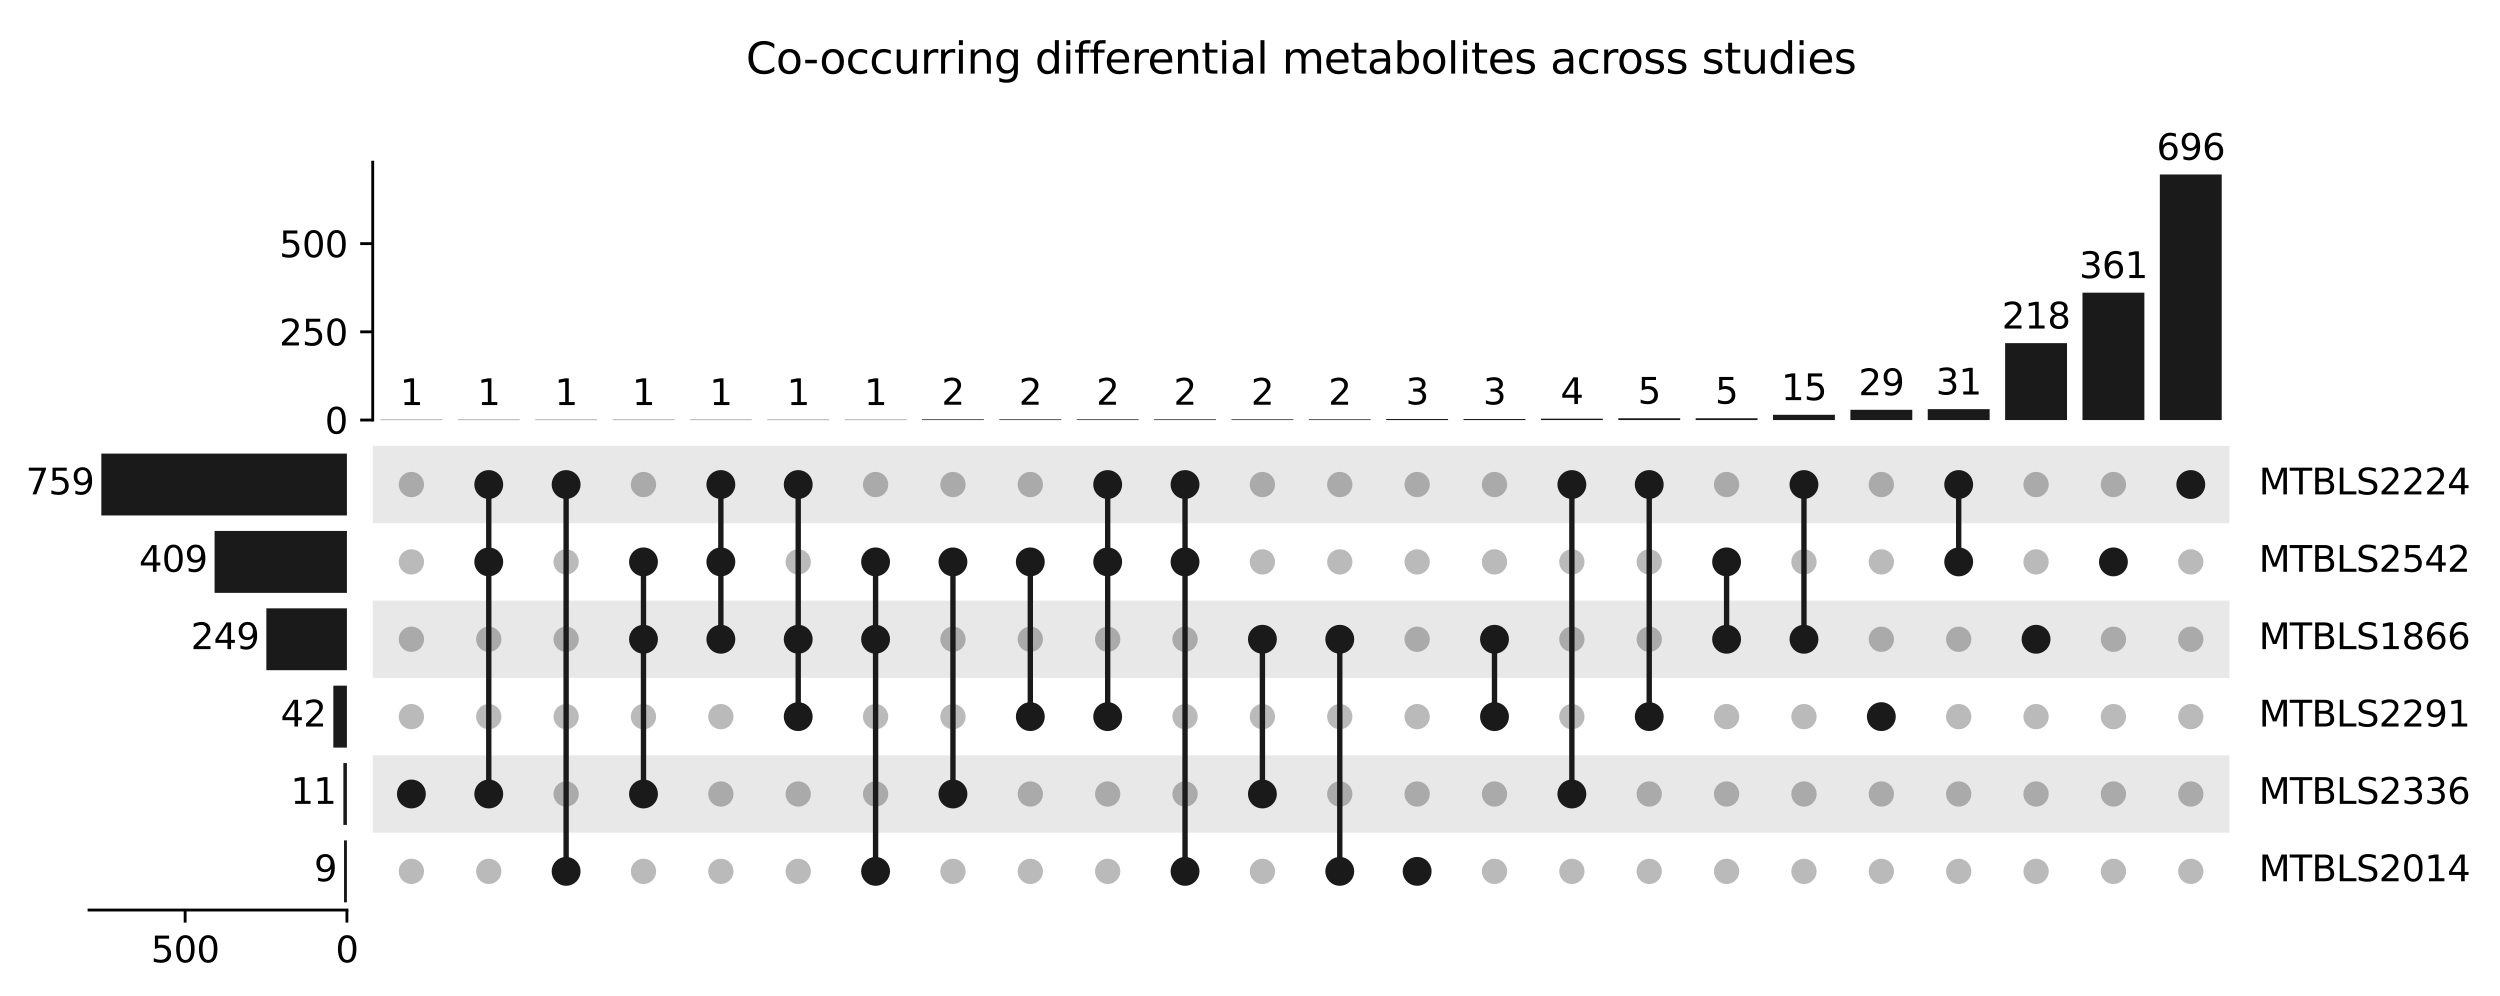 <?xml version="1.0" encoding="utf-8" standalone="no"?>
<!DOCTYPE svg PUBLIC "-//W3C//DTD SVG 1.1//EN"
  "http://www.w3.org/Graphics/SVG/1.1/DTD/svg11.dtd">
<svg xmlns:xlink="http://www.w3.org/1999/xlink" width="697.989pt" height="277.958pt" viewBox="0 0 697.989 277.958" xmlns="http://www.w3.org/2000/svg" version="1.1">
 <defs>
  <style type="text/css">*{stroke-linejoin: round; stroke-linecap: butt}</style>
 </defs>
 <g id="figure_1">
  <g id="patch_1">
   <path d="M 0 277.958 
L 697.989 277.958 
L 697.989 0 
L 0 0 
z
" style="fill: #ffffff"/>
  </g>
  <g id="axes_1">
   <g id="PathCollection_1">
    <defs>
     <path id="C0_0_e0f3790bd0" d="M 0 3.536 
C 0.938 3.536 1.837 3.163 2.5 2.5 
C 3.163 1.837 3.536 0.938 3.536 -0 
C 3.536 -0.938 3.163 -1.837 2.5 -2.5 
C 1.837 -3.163 0.938 -3.536 0 -3.536 
C -0.938 -3.536 -1.837 -3.163 -2.5 -2.5 
C -3.163 -1.837 -3.536 -0.938 -3.536 0 
C -3.536 0.938 -3.163 1.837 -2.5 2.5 
C -1.837 3.163 -0.938 3.536 0 3.536 
z
"/>
    </defs>
    <g clip-path="url(#p5b3be08f47)">
     <use xlink:href="#C0_0_e0f3790bd0" x="114.859" y="135.28" style="fill: #1a1a1a; fill-opacity: 0.3"/>
    </g>
    <g clip-path="url(#p5b3be08f47)">
     <use xlink:href="#C0_0_e0f3790bd0" x="136.459" y="135.28" style="fill: #1a1a1a; fill-opacity: 0.3"/>
    </g>
    <g clip-path="url(#p5b3be08f47)">
     <use xlink:href="#C0_0_e0f3790bd0" x="158.059" y="135.28" style="fill: #1a1a1a; fill-opacity: 0.3"/>
    </g>
    <g clip-path="url(#p5b3be08f47)">
     <use xlink:href="#C0_0_e0f3790bd0" x="179.659" y="135.28" style="fill: #1a1a1a; fill-opacity: 0.3"/>
    </g>
    <g clip-path="url(#p5b3be08f47)">
     <use xlink:href="#C0_0_e0f3790bd0" x="201.259" y="135.28" style="fill: #1a1a1a; fill-opacity: 0.3"/>
    </g>
    <g clip-path="url(#p5b3be08f47)">
     <use xlink:href="#C0_0_e0f3790bd0" x="222.859" y="135.28" style="fill: #1a1a1a; fill-opacity: 0.3"/>
    </g>
    <g clip-path="url(#p5b3be08f47)">
     <use xlink:href="#C0_0_e0f3790bd0" x="244.459" y="135.28" style="fill: #1a1a1a; fill-opacity: 0.3"/>
    </g>
    <g clip-path="url(#p5b3be08f47)">
     <use xlink:href="#C0_0_e0f3790bd0" x="266.059" y="135.28" style="fill: #1a1a1a; fill-opacity: 0.3"/>
    </g>
    <g clip-path="url(#p5b3be08f47)">
     <use xlink:href="#C0_0_e0f3790bd0" x="287.659" y="135.28" style="fill: #1a1a1a; fill-opacity: 0.3"/>
    </g>
    <g clip-path="url(#p5b3be08f47)">
     <use xlink:href="#C0_0_e0f3790bd0" x="309.259" y="135.28" style="fill: #1a1a1a; fill-opacity: 0.3"/>
    </g>
    <g clip-path="url(#p5b3be08f47)">
     <use xlink:href="#C0_0_e0f3790bd0" x="330.859" y="135.28" style="fill: #1a1a1a; fill-opacity: 0.3"/>
    </g>
    <g clip-path="url(#p5b3be08f47)">
     <use xlink:href="#C0_0_e0f3790bd0" x="352.459" y="135.28" style="fill: #1a1a1a; fill-opacity: 0.3"/>
    </g>
    <g clip-path="url(#p5b3be08f47)">
     <use xlink:href="#C0_0_e0f3790bd0" x="374.059" y="135.28" style="fill: #1a1a1a; fill-opacity: 0.3"/>
    </g>
    <g clip-path="url(#p5b3be08f47)">
     <use xlink:href="#C0_0_e0f3790bd0" x="395.659" y="135.28" style="fill: #1a1a1a; fill-opacity: 0.3"/>
    </g>
    <g clip-path="url(#p5b3be08f47)">
     <use xlink:href="#C0_0_e0f3790bd0" x="417.259" y="135.28" style="fill: #1a1a1a; fill-opacity: 0.3"/>
    </g>
    <g clip-path="url(#p5b3be08f47)">
     <use xlink:href="#C0_0_e0f3790bd0" x="438.859" y="135.28" style="fill: #1a1a1a; fill-opacity: 0.3"/>
    </g>
    <g clip-path="url(#p5b3be08f47)">
     <use xlink:href="#C0_0_e0f3790bd0" x="460.459" y="135.28" style="fill: #1a1a1a; fill-opacity: 0.3"/>
    </g>
    <g clip-path="url(#p5b3be08f47)">
     <use xlink:href="#C0_0_e0f3790bd0" x="482.059" y="135.28" style="fill: #1a1a1a; fill-opacity: 0.3"/>
    </g>
    <g clip-path="url(#p5b3be08f47)">
     <use xlink:href="#C0_0_e0f3790bd0" x="503.659" y="135.28" style="fill: #1a1a1a; fill-opacity: 0.3"/>
    </g>
    <g clip-path="url(#p5b3be08f47)">
     <use xlink:href="#C0_0_e0f3790bd0" x="525.259" y="135.28" style="fill: #1a1a1a; fill-opacity: 0.3"/>
    </g>
    <g clip-path="url(#p5b3be08f47)">
     <use xlink:href="#C0_0_e0f3790bd0" x="546.859" y="135.28" style="fill: #1a1a1a; fill-opacity: 0.3"/>
    </g>
    <g clip-path="url(#p5b3be08f47)">
     <use xlink:href="#C0_0_e0f3790bd0" x="568.459" y="135.28" style="fill: #1a1a1a; fill-opacity: 0.3"/>
    </g>
    <g clip-path="url(#p5b3be08f47)">
     <use xlink:href="#C0_0_e0f3790bd0" x="590.059" y="135.28" style="fill: #1a1a1a; fill-opacity: 0.3"/>
    </g>
    <g clip-path="url(#p5b3be08f47)">
     <use xlink:href="#C0_0_e0f3790bd0" x="611.659" y="135.28" style="fill: #1a1a1a; fill-opacity: 0.3"/>
    </g>
    <g clip-path="url(#p5b3be08f47)">
     <use xlink:href="#C0_0_e0f3790bd0" x="114.859" y="156.88" style="fill: #1a1a1a; fill-opacity: 0.3"/>
    </g>
    <g clip-path="url(#p5b3be08f47)">
     <use xlink:href="#C0_0_e0f3790bd0" x="136.459" y="156.88" style="fill: #1a1a1a; fill-opacity: 0.3"/>
    </g>
    <g clip-path="url(#p5b3be08f47)">
     <use xlink:href="#C0_0_e0f3790bd0" x="158.059" y="156.88" style="fill: #1a1a1a; fill-opacity: 0.3"/>
    </g>
    <g clip-path="url(#p5b3be08f47)">
     <use xlink:href="#C0_0_e0f3790bd0" x="179.659" y="156.88" style="fill: #1a1a1a; fill-opacity: 0.3"/>
    </g>
    <g clip-path="url(#p5b3be08f47)">
     <use xlink:href="#C0_0_e0f3790bd0" x="201.259" y="156.88" style="fill: #1a1a1a; fill-opacity: 0.3"/>
    </g>
    <g clip-path="url(#p5b3be08f47)">
     <use xlink:href="#C0_0_e0f3790bd0" x="222.859" y="156.88" style="fill: #1a1a1a; fill-opacity: 0.3"/>
    </g>
    <g clip-path="url(#p5b3be08f47)">
     <use xlink:href="#C0_0_e0f3790bd0" x="244.459" y="156.88" style="fill: #1a1a1a; fill-opacity: 0.3"/>
    </g>
    <g clip-path="url(#p5b3be08f47)">
     <use xlink:href="#C0_0_e0f3790bd0" x="266.059" y="156.88" style="fill: #1a1a1a; fill-opacity: 0.3"/>
    </g>
    <g clip-path="url(#p5b3be08f47)">
     <use xlink:href="#C0_0_e0f3790bd0" x="287.659" y="156.88" style="fill: #1a1a1a; fill-opacity: 0.3"/>
    </g>
    <g clip-path="url(#p5b3be08f47)">
     <use xlink:href="#C0_0_e0f3790bd0" x="309.259" y="156.88" style="fill: #1a1a1a; fill-opacity: 0.3"/>
    </g>
    <g clip-path="url(#p5b3be08f47)">
     <use xlink:href="#C0_0_e0f3790bd0" x="330.859" y="156.88" style="fill: #1a1a1a; fill-opacity: 0.3"/>
    </g>
    <g clip-path="url(#p5b3be08f47)">
     <use xlink:href="#C0_0_e0f3790bd0" x="352.459" y="156.88" style="fill: #1a1a1a; fill-opacity: 0.3"/>
    </g>
    <g clip-path="url(#p5b3be08f47)">
     <use xlink:href="#C0_0_e0f3790bd0" x="374.059" y="156.88" style="fill: #1a1a1a; fill-opacity: 0.3"/>
    </g>
    <g clip-path="url(#p5b3be08f47)">
     <use xlink:href="#C0_0_e0f3790bd0" x="395.659" y="156.88" style="fill: #1a1a1a; fill-opacity: 0.3"/>
    </g>
    <g clip-path="url(#p5b3be08f47)">
     <use xlink:href="#C0_0_e0f3790bd0" x="417.259" y="156.88" style="fill: #1a1a1a; fill-opacity: 0.3"/>
    </g>
    <g clip-path="url(#p5b3be08f47)">
     <use xlink:href="#C0_0_e0f3790bd0" x="438.859" y="156.88" style="fill: #1a1a1a; fill-opacity: 0.3"/>
    </g>
    <g clip-path="url(#p5b3be08f47)">
     <use xlink:href="#C0_0_e0f3790bd0" x="460.459" y="156.88" style="fill: #1a1a1a; fill-opacity: 0.3"/>
    </g>
    <g clip-path="url(#p5b3be08f47)">
     <use xlink:href="#C0_0_e0f3790bd0" x="482.059" y="156.88" style="fill: #1a1a1a; fill-opacity: 0.3"/>
    </g>
    <g clip-path="url(#p5b3be08f47)">
     <use xlink:href="#C0_0_e0f3790bd0" x="503.659" y="156.88" style="fill: #1a1a1a; fill-opacity: 0.3"/>
    </g>
    <g clip-path="url(#p5b3be08f47)">
     <use xlink:href="#C0_0_e0f3790bd0" x="525.259" y="156.88" style="fill: #1a1a1a; fill-opacity: 0.3"/>
    </g>
    <g clip-path="url(#p5b3be08f47)">
     <use xlink:href="#C0_0_e0f3790bd0" x="546.859" y="156.88" style="fill: #1a1a1a; fill-opacity: 0.3"/>
    </g>
    <g clip-path="url(#p5b3be08f47)">
     <use xlink:href="#C0_0_e0f3790bd0" x="568.459" y="156.88" style="fill: #1a1a1a; fill-opacity: 0.3"/>
    </g>
    <g clip-path="url(#p5b3be08f47)">
     <use xlink:href="#C0_0_e0f3790bd0" x="590.059" y="156.88" style="fill: #1a1a1a; fill-opacity: 0.3"/>
    </g>
    <g clip-path="url(#p5b3be08f47)">
     <use xlink:href="#C0_0_e0f3790bd0" x="611.659" y="156.88" style="fill: #1a1a1a; fill-opacity: 0.3"/>
    </g>
    <g clip-path="url(#p5b3be08f47)">
     <use xlink:href="#C0_0_e0f3790bd0" x="114.859" y="178.48" style="fill: #1a1a1a; fill-opacity: 0.3"/>
    </g>
    <g clip-path="url(#p5b3be08f47)">
     <use xlink:href="#C0_0_e0f3790bd0" x="136.459" y="178.48" style="fill: #1a1a1a; fill-opacity: 0.3"/>
    </g>
    <g clip-path="url(#p5b3be08f47)">
     <use xlink:href="#C0_0_e0f3790bd0" x="158.059" y="178.48" style="fill: #1a1a1a; fill-opacity: 0.3"/>
    </g>
    <g clip-path="url(#p5b3be08f47)">
     <use xlink:href="#C0_0_e0f3790bd0" x="179.659" y="178.48" style="fill: #1a1a1a; fill-opacity: 0.3"/>
    </g>
    <g clip-path="url(#p5b3be08f47)">
     <use xlink:href="#C0_0_e0f3790bd0" x="201.259" y="178.48" style="fill: #1a1a1a; fill-opacity: 0.3"/>
    </g>
    <g clip-path="url(#p5b3be08f47)">
     <use xlink:href="#C0_0_e0f3790bd0" x="222.859" y="178.48" style="fill: #1a1a1a; fill-opacity: 0.3"/>
    </g>
    <g clip-path="url(#p5b3be08f47)">
     <use xlink:href="#C0_0_e0f3790bd0" x="244.459" y="178.48" style="fill: #1a1a1a; fill-opacity: 0.3"/>
    </g>
    <g clip-path="url(#p5b3be08f47)">
     <use xlink:href="#C0_0_e0f3790bd0" x="266.059" y="178.48" style="fill: #1a1a1a; fill-opacity: 0.3"/>
    </g>
    <g clip-path="url(#p5b3be08f47)">
     <use xlink:href="#C0_0_e0f3790bd0" x="287.659" y="178.48" style="fill: #1a1a1a; fill-opacity: 0.3"/>
    </g>
    <g clip-path="url(#p5b3be08f47)">
     <use xlink:href="#C0_0_e0f3790bd0" x="309.259" y="178.48" style="fill: #1a1a1a; fill-opacity: 0.3"/>
    </g>
    <g clip-path="url(#p5b3be08f47)">
     <use xlink:href="#C0_0_e0f3790bd0" x="330.859" y="178.48" style="fill: #1a1a1a; fill-opacity: 0.3"/>
    </g>
    <g clip-path="url(#p5b3be08f47)">
     <use xlink:href="#C0_0_e0f3790bd0" x="352.459" y="178.48" style="fill: #1a1a1a; fill-opacity: 0.3"/>
    </g>
    <g clip-path="url(#p5b3be08f47)">
     <use xlink:href="#C0_0_e0f3790bd0" x="374.059" y="178.48" style="fill: #1a1a1a; fill-opacity: 0.3"/>
    </g>
    <g clip-path="url(#p5b3be08f47)">
     <use xlink:href="#C0_0_e0f3790bd0" x="395.659" y="178.48" style="fill: #1a1a1a; fill-opacity: 0.3"/>
    </g>
    <g clip-path="url(#p5b3be08f47)">
     <use xlink:href="#C0_0_e0f3790bd0" x="417.259" y="178.48" style="fill: #1a1a1a; fill-opacity: 0.3"/>
    </g>
    <g clip-path="url(#p5b3be08f47)">
     <use xlink:href="#C0_0_e0f3790bd0" x="438.859" y="178.48" style="fill: #1a1a1a; fill-opacity: 0.3"/>
    </g>
    <g clip-path="url(#p5b3be08f47)">
     <use xlink:href="#C0_0_e0f3790bd0" x="460.459" y="178.48" style="fill: #1a1a1a; fill-opacity: 0.3"/>
    </g>
    <g clip-path="url(#p5b3be08f47)">
     <use xlink:href="#C0_0_e0f3790bd0" x="482.059" y="178.48" style="fill: #1a1a1a; fill-opacity: 0.3"/>
    </g>
    <g clip-path="url(#p5b3be08f47)">
     <use xlink:href="#C0_0_e0f3790bd0" x="503.659" y="178.48" style="fill: #1a1a1a; fill-opacity: 0.3"/>
    </g>
    <g clip-path="url(#p5b3be08f47)">
     <use xlink:href="#C0_0_e0f3790bd0" x="525.259" y="178.48" style="fill: #1a1a1a; fill-opacity: 0.3"/>
    </g>
    <g clip-path="url(#p5b3be08f47)">
     <use xlink:href="#C0_0_e0f3790bd0" x="546.859" y="178.48" style="fill: #1a1a1a; fill-opacity: 0.3"/>
    </g>
    <g clip-path="url(#p5b3be08f47)">
     <use xlink:href="#C0_0_e0f3790bd0" x="568.459" y="178.48" style="fill: #1a1a1a; fill-opacity: 0.3"/>
    </g>
    <g clip-path="url(#p5b3be08f47)">
     <use xlink:href="#C0_0_e0f3790bd0" x="590.059" y="178.48" style="fill: #1a1a1a; fill-opacity: 0.3"/>
    </g>
    <g clip-path="url(#p5b3be08f47)">
     <use xlink:href="#C0_0_e0f3790bd0" x="611.659" y="178.48" style="fill: #1a1a1a; fill-opacity: 0.3"/>
    </g>
    <g clip-path="url(#p5b3be08f47)">
     <use xlink:href="#C0_0_e0f3790bd0" x="114.859" y="200.08" style="fill: #1a1a1a; fill-opacity: 0.3"/>
    </g>
    <g clip-path="url(#p5b3be08f47)">
     <use xlink:href="#C0_0_e0f3790bd0" x="136.459" y="200.08" style="fill: #1a1a1a; fill-opacity: 0.3"/>
    </g>
    <g clip-path="url(#p5b3be08f47)">
     <use xlink:href="#C0_0_e0f3790bd0" x="158.059" y="200.08" style="fill: #1a1a1a; fill-opacity: 0.3"/>
    </g>
    <g clip-path="url(#p5b3be08f47)">
     <use xlink:href="#C0_0_e0f3790bd0" x="179.659" y="200.08" style="fill: #1a1a1a; fill-opacity: 0.3"/>
    </g>
    <g clip-path="url(#p5b3be08f47)">
     <use xlink:href="#C0_0_e0f3790bd0" x="201.259" y="200.08" style="fill: #1a1a1a; fill-opacity: 0.3"/>
    </g>
    <g clip-path="url(#p5b3be08f47)">
     <use xlink:href="#C0_0_e0f3790bd0" x="222.859" y="200.08" style="fill: #1a1a1a; fill-opacity: 0.3"/>
    </g>
    <g clip-path="url(#p5b3be08f47)">
     <use xlink:href="#C0_0_e0f3790bd0" x="244.459" y="200.08" style="fill: #1a1a1a; fill-opacity: 0.3"/>
    </g>
    <g clip-path="url(#p5b3be08f47)">
     <use xlink:href="#C0_0_e0f3790bd0" x="266.059" y="200.08" style="fill: #1a1a1a; fill-opacity: 0.3"/>
    </g>
    <g clip-path="url(#p5b3be08f47)">
     <use xlink:href="#C0_0_e0f3790bd0" x="287.659" y="200.08" style="fill: #1a1a1a; fill-opacity: 0.3"/>
    </g>
    <g clip-path="url(#p5b3be08f47)">
     <use xlink:href="#C0_0_e0f3790bd0" x="309.259" y="200.08" style="fill: #1a1a1a; fill-opacity: 0.3"/>
    </g>
    <g clip-path="url(#p5b3be08f47)">
     <use xlink:href="#C0_0_e0f3790bd0" x="330.859" y="200.08" style="fill: #1a1a1a; fill-opacity: 0.3"/>
    </g>
    <g clip-path="url(#p5b3be08f47)">
     <use xlink:href="#C0_0_e0f3790bd0" x="352.459" y="200.08" style="fill: #1a1a1a; fill-opacity: 0.3"/>
    </g>
    <g clip-path="url(#p5b3be08f47)">
     <use xlink:href="#C0_0_e0f3790bd0" x="374.059" y="200.08" style="fill: #1a1a1a; fill-opacity: 0.3"/>
    </g>
    <g clip-path="url(#p5b3be08f47)">
     <use xlink:href="#C0_0_e0f3790bd0" x="395.659" y="200.08" style="fill: #1a1a1a; fill-opacity: 0.3"/>
    </g>
    <g clip-path="url(#p5b3be08f47)">
     <use xlink:href="#C0_0_e0f3790bd0" x="417.259" y="200.08" style="fill: #1a1a1a; fill-opacity: 0.3"/>
    </g>
    <g clip-path="url(#p5b3be08f47)">
     <use xlink:href="#C0_0_e0f3790bd0" x="438.859" y="200.08" style="fill: #1a1a1a; fill-opacity: 0.3"/>
    </g>
    <g clip-path="url(#p5b3be08f47)">
     <use xlink:href="#C0_0_e0f3790bd0" x="460.459" y="200.08" style="fill: #1a1a1a; fill-opacity: 0.3"/>
    </g>
    <g clip-path="url(#p5b3be08f47)">
     <use xlink:href="#C0_0_e0f3790bd0" x="482.059" y="200.08" style="fill: #1a1a1a; fill-opacity: 0.3"/>
    </g>
    <g clip-path="url(#p5b3be08f47)">
     <use xlink:href="#C0_0_e0f3790bd0" x="503.659" y="200.08" style="fill: #1a1a1a; fill-opacity: 0.3"/>
    </g>
    <g clip-path="url(#p5b3be08f47)">
     <use xlink:href="#C0_0_e0f3790bd0" x="525.259" y="200.08" style="fill: #1a1a1a; fill-opacity: 0.3"/>
    </g>
    <g clip-path="url(#p5b3be08f47)">
     <use xlink:href="#C0_0_e0f3790bd0" x="546.859" y="200.08" style="fill: #1a1a1a; fill-opacity: 0.3"/>
    </g>
    <g clip-path="url(#p5b3be08f47)">
     <use xlink:href="#C0_0_e0f3790bd0" x="568.459" y="200.08" style="fill: #1a1a1a; fill-opacity: 0.3"/>
    </g>
    <g clip-path="url(#p5b3be08f47)">
     <use xlink:href="#C0_0_e0f3790bd0" x="590.059" y="200.08" style="fill: #1a1a1a; fill-opacity: 0.3"/>
    </g>
    <g clip-path="url(#p5b3be08f47)">
     <use xlink:href="#C0_0_e0f3790bd0" x="611.659" y="200.08" style="fill: #1a1a1a; fill-opacity: 0.3"/>
    </g>
    <g clip-path="url(#p5b3be08f47)">
     <use xlink:href="#C0_0_e0f3790bd0" x="114.859" y="221.68" style="fill: #1a1a1a; fill-opacity: 0.3"/>
    </g>
    <g clip-path="url(#p5b3be08f47)">
     <use xlink:href="#C0_0_e0f3790bd0" x="136.459" y="221.68" style="fill: #1a1a1a; fill-opacity: 0.3"/>
    </g>
    <g clip-path="url(#p5b3be08f47)">
     <use xlink:href="#C0_0_e0f3790bd0" x="158.059" y="221.68" style="fill: #1a1a1a; fill-opacity: 0.3"/>
    </g>
    <g clip-path="url(#p5b3be08f47)">
     <use xlink:href="#C0_0_e0f3790bd0" x="179.659" y="221.68" style="fill: #1a1a1a; fill-opacity: 0.3"/>
    </g>
    <g clip-path="url(#p5b3be08f47)">
     <use xlink:href="#C0_0_e0f3790bd0" x="201.259" y="221.68" style="fill: #1a1a1a; fill-opacity: 0.3"/>
    </g>
    <g clip-path="url(#p5b3be08f47)">
     <use xlink:href="#C0_0_e0f3790bd0" x="222.859" y="221.68" style="fill: #1a1a1a; fill-opacity: 0.3"/>
    </g>
    <g clip-path="url(#p5b3be08f47)">
     <use xlink:href="#C0_0_e0f3790bd0" x="244.459" y="221.68" style="fill: #1a1a1a; fill-opacity: 0.3"/>
    </g>
    <g clip-path="url(#p5b3be08f47)">
     <use xlink:href="#C0_0_e0f3790bd0" x="266.059" y="221.68" style="fill: #1a1a1a; fill-opacity: 0.3"/>
    </g>
    <g clip-path="url(#p5b3be08f47)">
     <use xlink:href="#C0_0_e0f3790bd0" x="287.659" y="221.68" style="fill: #1a1a1a; fill-opacity: 0.3"/>
    </g>
    <g clip-path="url(#p5b3be08f47)">
     <use xlink:href="#C0_0_e0f3790bd0" x="309.259" y="221.68" style="fill: #1a1a1a; fill-opacity: 0.3"/>
    </g>
    <g clip-path="url(#p5b3be08f47)">
     <use xlink:href="#C0_0_e0f3790bd0" x="330.859" y="221.68" style="fill: #1a1a1a; fill-opacity: 0.3"/>
    </g>
    <g clip-path="url(#p5b3be08f47)">
     <use xlink:href="#C0_0_e0f3790bd0" x="352.459" y="221.68" style="fill: #1a1a1a; fill-opacity: 0.3"/>
    </g>
    <g clip-path="url(#p5b3be08f47)">
     <use xlink:href="#C0_0_e0f3790bd0" x="374.059" y="221.68" style="fill: #1a1a1a; fill-opacity: 0.3"/>
    </g>
    <g clip-path="url(#p5b3be08f47)">
     <use xlink:href="#C0_0_e0f3790bd0" x="395.659" y="221.68" style="fill: #1a1a1a; fill-opacity: 0.3"/>
    </g>
    <g clip-path="url(#p5b3be08f47)">
     <use xlink:href="#C0_0_e0f3790bd0" x="417.259" y="221.68" style="fill: #1a1a1a; fill-opacity: 0.3"/>
    </g>
    <g clip-path="url(#p5b3be08f47)">
     <use xlink:href="#C0_0_e0f3790bd0" x="438.859" y="221.68" style="fill: #1a1a1a; fill-opacity: 0.3"/>
    </g>
    <g clip-path="url(#p5b3be08f47)">
     <use xlink:href="#C0_0_e0f3790bd0" x="460.459" y="221.68" style="fill: #1a1a1a; fill-opacity: 0.3"/>
    </g>
    <g clip-path="url(#p5b3be08f47)">
     <use xlink:href="#C0_0_e0f3790bd0" x="482.059" y="221.68" style="fill: #1a1a1a; fill-opacity: 0.3"/>
    </g>
    <g clip-path="url(#p5b3be08f47)">
     <use xlink:href="#C0_0_e0f3790bd0" x="503.659" y="221.68" style="fill: #1a1a1a; fill-opacity: 0.3"/>
    </g>
    <g clip-path="url(#p5b3be08f47)">
     <use xlink:href="#C0_0_e0f3790bd0" x="525.259" y="221.68" style="fill: #1a1a1a; fill-opacity: 0.3"/>
    </g>
    <g clip-path="url(#p5b3be08f47)">
     <use xlink:href="#C0_0_e0f3790bd0" x="546.859" y="221.68" style="fill: #1a1a1a; fill-opacity: 0.3"/>
    </g>
    <g clip-path="url(#p5b3be08f47)">
     <use xlink:href="#C0_0_e0f3790bd0" x="568.459" y="221.68" style="fill: #1a1a1a; fill-opacity: 0.3"/>
    </g>
    <g clip-path="url(#p5b3be08f47)">
     <use xlink:href="#C0_0_e0f3790bd0" x="590.059" y="221.68" style="fill: #1a1a1a; fill-opacity: 0.3"/>
    </g>
    <g clip-path="url(#p5b3be08f47)">
     <use xlink:href="#C0_0_e0f3790bd0" x="611.659" y="221.68" style="fill: #1a1a1a; fill-opacity: 0.3"/>
    </g>
    <g clip-path="url(#p5b3be08f47)">
     <use xlink:href="#C0_0_e0f3790bd0" x="114.859" y="243.28" style="fill: #1a1a1a; fill-opacity: 0.3"/>
    </g>
    <g clip-path="url(#p5b3be08f47)">
     <use xlink:href="#C0_0_e0f3790bd0" x="136.459" y="243.28" style="fill: #1a1a1a; fill-opacity: 0.3"/>
    </g>
    <g clip-path="url(#p5b3be08f47)">
     <use xlink:href="#C0_0_e0f3790bd0" x="158.059" y="243.28" style="fill: #1a1a1a; fill-opacity: 0.3"/>
    </g>
    <g clip-path="url(#p5b3be08f47)">
     <use xlink:href="#C0_0_e0f3790bd0" x="179.659" y="243.28" style="fill: #1a1a1a; fill-opacity: 0.3"/>
    </g>
    <g clip-path="url(#p5b3be08f47)">
     <use xlink:href="#C0_0_e0f3790bd0" x="201.259" y="243.28" style="fill: #1a1a1a; fill-opacity: 0.3"/>
    </g>
    <g clip-path="url(#p5b3be08f47)">
     <use xlink:href="#C0_0_e0f3790bd0" x="222.859" y="243.28" style="fill: #1a1a1a; fill-opacity: 0.3"/>
    </g>
    <g clip-path="url(#p5b3be08f47)">
     <use xlink:href="#C0_0_e0f3790bd0" x="244.459" y="243.28" style="fill: #1a1a1a; fill-opacity: 0.3"/>
    </g>
    <g clip-path="url(#p5b3be08f47)">
     <use xlink:href="#C0_0_e0f3790bd0" x="266.059" y="243.28" style="fill: #1a1a1a; fill-opacity: 0.3"/>
    </g>
    <g clip-path="url(#p5b3be08f47)">
     <use xlink:href="#C0_0_e0f3790bd0" x="287.659" y="243.28" style="fill: #1a1a1a; fill-opacity: 0.3"/>
    </g>
    <g clip-path="url(#p5b3be08f47)">
     <use xlink:href="#C0_0_e0f3790bd0" x="309.259" y="243.28" style="fill: #1a1a1a; fill-opacity: 0.3"/>
    </g>
    <g clip-path="url(#p5b3be08f47)">
     <use xlink:href="#C0_0_e0f3790bd0" x="330.859" y="243.28" style="fill: #1a1a1a; fill-opacity: 0.3"/>
    </g>
    <g clip-path="url(#p5b3be08f47)">
     <use xlink:href="#C0_0_e0f3790bd0" x="352.459" y="243.28" style="fill: #1a1a1a; fill-opacity: 0.3"/>
    </g>
    <g clip-path="url(#p5b3be08f47)">
     <use xlink:href="#C0_0_e0f3790bd0" x="374.059" y="243.28" style="fill: #1a1a1a; fill-opacity: 0.3"/>
    </g>
    <g clip-path="url(#p5b3be08f47)">
     <use xlink:href="#C0_0_e0f3790bd0" x="395.659" y="243.28" style="fill: #1a1a1a; fill-opacity: 0.3"/>
    </g>
    <g clip-path="url(#p5b3be08f47)">
     <use xlink:href="#C0_0_e0f3790bd0" x="417.259" y="243.28" style="fill: #1a1a1a; fill-opacity: 0.3"/>
    </g>
    <g clip-path="url(#p5b3be08f47)">
     <use xlink:href="#C0_0_e0f3790bd0" x="438.859" y="243.28" style="fill: #1a1a1a; fill-opacity: 0.3"/>
    </g>
    <g clip-path="url(#p5b3be08f47)">
     <use xlink:href="#C0_0_e0f3790bd0" x="460.459" y="243.28" style="fill: #1a1a1a; fill-opacity: 0.3"/>
    </g>
    <g clip-path="url(#p5b3be08f47)">
     <use xlink:href="#C0_0_e0f3790bd0" x="482.059" y="243.28" style="fill: #1a1a1a; fill-opacity: 0.3"/>
    </g>
    <g clip-path="url(#p5b3be08f47)">
     <use xlink:href="#C0_0_e0f3790bd0" x="503.659" y="243.28" style="fill: #1a1a1a; fill-opacity: 0.3"/>
    </g>
    <g clip-path="url(#p5b3be08f47)">
     <use xlink:href="#C0_0_e0f3790bd0" x="525.259" y="243.28" style="fill: #1a1a1a; fill-opacity: 0.3"/>
    </g>
    <g clip-path="url(#p5b3be08f47)">
     <use xlink:href="#C0_0_e0f3790bd0" x="546.859" y="243.28" style="fill: #1a1a1a; fill-opacity: 0.3"/>
    </g>
    <g clip-path="url(#p5b3be08f47)">
     <use xlink:href="#C0_0_e0f3790bd0" x="568.459" y="243.28" style="fill: #1a1a1a; fill-opacity: 0.3"/>
    </g>
    <g clip-path="url(#p5b3be08f47)">
     <use xlink:href="#C0_0_e0f3790bd0" x="590.059" y="243.28" style="fill: #1a1a1a; fill-opacity: 0.3"/>
    </g>
    <g clip-path="url(#p5b3be08f47)">
     <use xlink:href="#C0_0_e0f3790bd0" x="611.659" y="243.28" style="fill: #1a1a1a; fill-opacity: 0.3"/>
    </g>
   </g>
   <g id="PatchCollection_1">
    <path d="M 104.059 124.48 
L 622.459 124.48 
L 622.459 146.08 
L 104.059 146.08 
z
" clip-path="url(#p5b3be08f47)" style="fill: #1a1a1a; fill-opacity: 0.1"/>
    <path d="M 104.059 167.68 
L 622.459 167.68 
L 622.459 189.28 
L 104.059 189.28 
z
" clip-path="url(#p5b3be08f47)" style="fill: #1a1a1a; fill-opacity: 0.1"/>
    <path d="M 104.059 210.88 
L 622.459 210.88 
L 622.459 232.48 
L 104.059 232.48 
z
" clip-path="url(#p5b3be08f47)" style="fill: #1a1a1a; fill-opacity: 0.1"/>
   </g>
   <g id="PatchCollection_2"/>
   <g id="LineCollection_1">
    <path d="M 136.459 135.28 
L 136.459 221.68 
" clip-path="url(#p5b3be08f47)" style="fill: none; stroke: #1a1a1a; stroke-width: 1.5"/>
   </g>
   <g id="LineCollection_2">
    <path d="M 158.059 135.28 
L 158.059 243.28 
" clip-path="url(#p5b3be08f47)" style="fill: none; stroke: #1a1a1a; stroke-width: 1.5"/>
   </g>
   <g id="LineCollection_3">
    <path d="M 179.659 156.88 
L 179.659 221.68 
" clip-path="url(#p5b3be08f47)" style="fill: none; stroke: #1a1a1a; stroke-width: 1.5"/>
   </g>
   <g id="LineCollection_4">
    <path d="M 201.259 135.28 
L 201.259 178.48 
" clip-path="url(#p5b3be08f47)" style="fill: none; stroke: #1a1a1a; stroke-width: 1.5"/>
   </g>
   <g id="LineCollection_5">
    <path d="M 222.859 135.28 
L 222.859 200.08 
" clip-path="url(#p5b3be08f47)" style="fill: none; stroke: #1a1a1a; stroke-width: 1.5"/>
   </g>
   <g id="LineCollection_6">
    <path d="M 244.459 156.88 
L 244.459 243.28 
" clip-path="url(#p5b3be08f47)" style="fill: none; stroke: #1a1a1a; stroke-width: 1.5"/>
   </g>
   <g id="LineCollection_7">
    <path d="M 266.059 156.88 
L 266.059 221.68 
" clip-path="url(#p5b3be08f47)" style="fill: none; stroke: #1a1a1a; stroke-width: 1.5"/>
   </g>
   <g id="LineCollection_8">
    <path d="M 287.659 156.88 
L 287.659 200.08 
" clip-path="url(#p5b3be08f47)" style="fill: none; stroke: #1a1a1a; stroke-width: 1.5"/>
   </g>
   <g id="LineCollection_9">
    <path d="M 309.259 135.28 
L 309.259 200.08 
" clip-path="url(#p5b3be08f47)" style="fill: none; stroke: #1a1a1a; stroke-width: 1.5"/>
   </g>
   <g id="LineCollection_10">
    <path d="M 330.859 135.28 
L 330.859 243.28 
" clip-path="url(#p5b3be08f47)" style="fill: none; stroke: #1a1a1a; stroke-width: 1.5"/>
   </g>
   <g id="LineCollection_11">
    <path d="M 352.459 178.48 
L 352.459 221.68 
" clip-path="url(#p5b3be08f47)" style="fill: none; stroke: #1a1a1a; stroke-width: 1.5"/>
   </g>
   <g id="LineCollection_12">
    <path d="M 374.059 178.48 
L 374.059 243.28 
" clip-path="url(#p5b3be08f47)" style="fill: none; stroke: #1a1a1a; stroke-width: 1.5"/>
   </g>
   <g id="LineCollection_13">
    <path d="M 417.259 178.48 
L 417.259 200.08 
" clip-path="url(#p5b3be08f47)" style="fill: none; stroke: #1a1a1a; stroke-width: 1.5"/>
   </g>
   <g id="LineCollection_14">
    <path d="M 438.859 135.28 
L 438.859 221.68 
" clip-path="url(#p5b3be08f47)" style="fill: none; stroke: #1a1a1a; stroke-width: 1.5"/>
   </g>
   <g id="LineCollection_15">
    <path d="M 460.459 135.28 
L 460.459 200.08 
" clip-path="url(#p5b3be08f47)" style="fill: none; stroke: #1a1a1a; stroke-width: 1.5"/>
   </g>
   <g id="LineCollection_16">
    <path d="M 482.059 156.88 
L 482.059 178.48 
" clip-path="url(#p5b3be08f47)" style="fill: none; stroke: #1a1a1a; stroke-width: 1.5"/>
   </g>
   <g id="LineCollection_17">
    <path d="M 503.659 135.28 
L 503.659 178.48 
" clip-path="url(#p5b3be08f47)" style="fill: none; stroke: #1a1a1a; stroke-width: 1.5"/>
   </g>
   <g id="LineCollection_18">
    <path d="M 546.859 135.28 
L 546.859 156.88 
" clip-path="url(#p5b3be08f47)" style="fill: none; stroke: #1a1a1a; stroke-width: 1.5"/>
   </g>
   <g id="PathCollection_2">
    <defs>
     <path id="m4f140955cc" d="M 0 3.536 
C 0.938 3.536 1.837 3.163 2.5 2.5 
C 3.163 1.837 3.536 0.938 3.536 0 
C 3.536 -0.938 3.163 -1.837 2.5 -2.5 
C 1.837 -3.163 0.938 -3.536 0 -3.536 
C -0.938 -3.536 -1.837 -3.163 -2.5 -2.5 
C -3.163 -1.837 -3.536 -0.938 -3.536 0 
C -3.536 0.938 -3.163 1.837 -2.5 2.5 
C -1.837 3.163 -0.938 3.536 0 3.536 
z
" style="stroke: #1a1a1a"/>
    </defs>
    <g clip-path="url(#p5b3be08f47)">
     <use xlink:href="#m4f140955cc" x="114.859" y="221.68" style="fill: #1a1a1a; stroke: #1a1a1a"/>
    </g>
   </g>
   <g id="PathCollection_3">
    <defs>
     <path id="C1_0_9d5021bf77" d="M 0 3.536 
C 0.938 3.536 1.837 3.163 2.5 2.5 
C 3.163 1.837 3.536 0.938 3.536 -0 
C 3.536 -0.938 3.163 -1.837 2.5 -2.5 
C 1.837 -3.163 0.938 -3.536 0 -3.536 
C -0.938 -3.536 -1.837 -3.163 -2.5 -2.5 
C -3.163 -1.837 -3.536 -0.938 -3.536 0 
C -3.536 0.938 -3.163 1.837 -2.5 2.5 
C -1.837 3.163 -0.938 3.536 0 3.536 
z
"/>
    </defs>
    <g clip-path="url(#p5b3be08f47)">
     <use xlink:href="#C1_0_9d5021bf77" x="136.459" y="135.28" style="fill: #1a1a1a; stroke: #1a1a1a"/>
    </g>
    <g clip-path="url(#p5b3be08f47)">
     <use xlink:href="#C1_0_9d5021bf77" x="136.459" y="156.88" style="fill: #1a1a1a; stroke: #1a1a1a"/>
    </g>
    <g clip-path="url(#p5b3be08f47)">
     <use xlink:href="#C1_0_9d5021bf77" x="136.459" y="221.68" style="fill: #1a1a1a; stroke: #1a1a1a"/>
    </g>
   </g>
   <g id="PathCollection_4">
    <defs>
     <path id="C2_0_c7dc5bdfa6" d="M 0 3.536 
C 0.938 3.536 1.837 3.163 2.5 2.5 
C 3.163 1.837 3.536 0.938 3.536 -0 
C 3.536 -0.938 3.163 -1.837 2.5 -2.5 
C 1.837 -3.163 0.938 -3.536 0 -3.536 
C -0.938 -3.536 -1.837 -3.163 -2.5 -2.5 
C -3.163 -1.837 -3.536 -0.938 -3.536 0 
C -3.536 0.938 -3.163 1.837 -2.5 2.5 
C -1.837 3.163 -0.938 3.536 0 3.536 
z
"/>
    </defs>
    <g clip-path="url(#p5b3be08f47)">
     <use xlink:href="#C2_0_c7dc5bdfa6" x="158.059" y="135.28" style="fill: #1a1a1a; stroke: #1a1a1a"/>
    </g>
    <g clip-path="url(#p5b3be08f47)">
     <use xlink:href="#C2_0_c7dc5bdfa6" x="158.059" y="243.28" style="fill: #1a1a1a; stroke: #1a1a1a"/>
    </g>
   </g>
   <g id="PathCollection_5">
    <defs>
     <path id="C3_0_90f7b336e6" d="M 0 3.536 
C 0.938 3.536 1.837 3.163 2.5 2.5 
C 3.163 1.837 3.536 0.938 3.536 -0 
C 3.536 -0.938 3.163 -1.837 2.5 -2.5 
C 1.837 -3.163 0.938 -3.536 0 -3.536 
C -0.938 -3.536 -1.837 -3.163 -2.5 -2.5 
C -3.163 -1.837 -3.536 -0.938 -3.536 0 
C -3.536 0.938 -3.163 1.837 -2.5 2.5 
C -1.837 3.163 -0.938 3.536 0 3.536 
z
"/>
    </defs>
    <g clip-path="url(#p5b3be08f47)">
     <use xlink:href="#C3_0_90f7b336e6" x="179.659" y="156.88" style="fill: #1a1a1a; stroke: #1a1a1a"/>
    </g>
    <g clip-path="url(#p5b3be08f47)">
     <use xlink:href="#C3_0_90f7b336e6" x="179.659" y="178.48" style="fill: #1a1a1a; stroke: #1a1a1a"/>
    </g>
    <g clip-path="url(#p5b3be08f47)">
     <use xlink:href="#C3_0_90f7b336e6" x="179.659" y="221.68" style="fill: #1a1a1a; stroke: #1a1a1a"/>
    </g>
   </g>
   <g id="PathCollection_6">
    <defs>
     <path id="C4_0_9779effc88" d="M 0 3.536 
C 0.938 3.536 1.837 3.163 2.5 2.5 
C 3.163 1.837 3.536 0.938 3.536 -0 
C 3.536 -0.938 3.163 -1.837 2.5 -2.5 
C 1.837 -3.163 0.938 -3.536 0 -3.536 
C -0.938 -3.536 -1.837 -3.163 -2.5 -2.5 
C -3.163 -1.837 -3.536 -0.938 -3.536 0 
C -3.536 0.938 -3.163 1.837 -2.5 2.5 
C -1.837 3.163 -0.938 3.536 0 3.536 
z
"/>
    </defs>
    <g clip-path="url(#p5b3be08f47)">
     <use xlink:href="#C4_0_9779effc88" x="201.259" y="135.28" style="fill: #1a1a1a; stroke: #1a1a1a"/>
    </g>
    <g clip-path="url(#p5b3be08f47)">
     <use xlink:href="#C4_0_9779effc88" x="201.259" y="156.88" style="fill: #1a1a1a; stroke: #1a1a1a"/>
    </g>
    <g clip-path="url(#p5b3be08f47)">
     <use xlink:href="#C4_0_9779effc88" x="201.259" y="178.48" style="fill: #1a1a1a; stroke: #1a1a1a"/>
    </g>
   </g>
   <g id="PathCollection_7">
    <defs>
     <path id="C5_0_2f9923b11e" d="M 0 3.536 
C 0.938 3.536 1.837 3.163 2.5 2.5 
C 3.163 1.837 3.536 0.938 3.536 -0 
C 3.536 -0.938 3.163 -1.837 2.5 -2.5 
C 1.837 -3.163 0.938 -3.536 0 -3.536 
C -0.938 -3.536 -1.837 -3.163 -2.5 -2.5 
C -3.163 -1.837 -3.536 -0.938 -3.536 0 
C -3.536 0.938 -3.163 1.837 -2.5 2.5 
C -1.837 3.163 -0.938 3.536 0 3.536 
z
"/>
    </defs>
    <g clip-path="url(#p5b3be08f47)">
     <use xlink:href="#C5_0_2f9923b11e" x="222.859" y="135.28" style="fill: #1a1a1a; stroke: #1a1a1a"/>
    </g>
    <g clip-path="url(#p5b3be08f47)">
     <use xlink:href="#C5_0_2f9923b11e" x="222.859" y="178.48" style="fill: #1a1a1a; stroke: #1a1a1a"/>
    </g>
    <g clip-path="url(#p5b3be08f47)">
     <use xlink:href="#C5_0_2f9923b11e" x="222.859" y="200.08" style="fill: #1a1a1a; stroke: #1a1a1a"/>
    </g>
   </g>
   <g id="PathCollection_8">
    <defs>
     <path id="C6_0_b9ae2324ba" d="M 0 3.536 
C 0.938 3.536 1.837 3.163 2.5 2.5 
C 3.163 1.837 3.536 0.938 3.536 -0 
C 3.536 -0.938 3.163 -1.837 2.5 -2.5 
C 1.837 -3.163 0.938 -3.536 0 -3.536 
C -0.938 -3.536 -1.837 -3.163 -2.5 -2.5 
C -3.163 -1.837 -3.536 -0.938 -3.536 0 
C -3.536 0.938 -3.163 1.837 -2.5 2.5 
C -1.837 3.163 -0.938 3.536 0 3.536 
z
"/>
    </defs>
    <g clip-path="url(#p5b3be08f47)">
     <use xlink:href="#C6_0_b9ae2324ba" x="244.459" y="156.88" style="fill: #1a1a1a; stroke: #1a1a1a"/>
    </g>
    <g clip-path="url(#p5b3be08f47)">
     <use xlink:href="#C6_0_b9ae2324ba" x="244.459" y="178.48" style="fill: #1a1a1a; stroke: #1a1a1a"/>
    </g>
    <g clip-path="url(#p5b3be08f47)">
     <use xlink:href="#C6_0_b9ae2324ba" x="244.459" y="243.28" style="fill: #1a1a1a; stroke: #1a1a1a"/>
    </g>
   </g>
   <g id="PathCollection_9">
    <defs>
     <path id="C7_0_6e3352b509" d="M 0 3.536 
C 0.938 3.536 1.837 3.163 2.5 2.5 
C 3.163 1.837 3.536 0.938 3.536 -0 
C 3.536 -0.938 3.163 -1.837 2.5 -2.5 
C 1.837 -3.163 0.938 -3.536 0 -3.536 
C -0.938 -3.536 -1.837 -3.163 -2.5 -2.5 
C -3.163 -1.837 -3.536 -0.938 -3.536 0 
C -3.536 0.938 -3.163 1.837 -2.5 2.5 
C -1.837 3.163 -0.938 3.536 0 3.536 
z
"/>
    </defs>
    <g clip-path="url(#p5b3be08f47)">
     <use xlink:href="#C7_0_6e3352b509" x="266.059" y="156.88" style="fill: #1a1a1a; stroke: #1a1a1a"/>
    </g>
    <g clip-path="url(#p5b3be08f47)">
     <use xlink:href="#C7_0_6e3352b509" x="266.059" y="221.68" style="fill: #1a1a1a; stroke: #1a1a1a"/>
    </g>
   </g>
   <g id="PathCollection_10">
    <defs>
     <path id="C8_0_38810d9a70" d="M 0 3.536 
C 0.938 3.536 1.837 3.163 2.5 2.5 
C 3.163 1.837 3.536 0.938 3.536 -0 
C 3.536 -0.938 3.163 -1.837 2.5 -2.5 
C 1.837 -3.163 0.938 -3.536 0 -3.536 
C -0.938 -3.536 -1.837 -3.163 -2.5 -2.5 
C -3.163 -1.837 -3.536 -0.938 -3.536 0 
C -3.536 0.938 -3.163 1.837 -2.5 2.5 
C -1.837 3.163 -0.938 3.536 0 3.536 
z
"/>
    </defs>
    <g clip-path="url(#p5b3be08f47)">
     <use xlink:href="#C8_0_38810d9a70" x="287.659" y="156.88" style="fill: #1a1a1a; stroke: #1a1a1a"/>
    </g>
    <g clip-path="url(#p5b3be08f47)">
     <use xlink:href="#C8_0_38810d9a70" x="287.659" y="200.08" style="fill: #1a1a1a; stroke: #1a1a1a"/>
    </g>
   </g>
   <g id="PathCollection_11">
    <defs>
     <path id="C9_0_c7371efc5f" d="M 0 3.536 
C 0.938 3.536 1.837 3.163 2.5 2.5 
C 3.163 1.837 3.536 0.938 3.536 -0 
C 3.536 -0.938 3.163 -1.837 2.5 -2.5 
C 1.837 -3.163 0.938 -3.536 0 -3.536 
C -0.938 -3.536 -1.837 -3.163 -2.5 -2.5 
C -3.163 -1.837 -3.536 -0.938 -3.536 0 
C -3.536 0.938 -3.163 1.837 -2.5 2.5 
C -1.837 3.163 -0.938 3.536 0 3.536 
z
"/>
    </defs>
    <g clip-path="url(#p5b3be08f47)">
     <use xlink:href="#C9_0_c7371efc5f" x="309.259" y="135.28" style="fill: #1a1a1a; stroke: #1a1a1a"/>
    </g>
    <g clip-path="url(#p5b3be08f47)">
     <use xlink:href="#C9_0_c7371efc5f" x="309.259" y="156.88" style="fill: #1a1a1a; stroke: #1a1a1a"/>
    </g>
    <g clip-path="url(#p5b3be08f47)">
     <use xlink:href="#C9_0_c7371efc5f" x="309.259" y="200.08" style="fill: #1a1a1a; stroke: #1a1a1a"/>
    </g>
   </g>
   <g id="PathCollection_12">
    <defs>
     <path id="Ca_0_c61007a371" d="M 0 3.536 
C 0.938 3.536 1.837 3.163 2.5 2.5 
C 3.163 1.837 3.536 0.938 3.536 -0 
C 3.536 -0.938 3.163 -1.837 2.5 -2.5 
C 1.837 -3.163 0.938 -3.536 0 -3.536 
C -0.938 -3.536 -1.837 -3.163 -2.5 -2.5 
C -3.163 -1.837 -3.536 -0.938 -3.536 0 
C -3.536 0.938 -3.163 1.837 -2.5 2.5 
C -1.837 3.163 -0.938 3.536 0 3.536 
z
"/>
    </defs>
    <g clip-path="url(#p5b3be08f47)">
     <use xlink:href="#Ca_0_c61007a371" x="330.859" y="135.28" style="fill: #1a1a1a; stroke: #1a1a1a"/>
    </g>
    <g clip-path="url(#p5b3be08f47)">
     <use xlink:href="#Ca_0_c61007a371" x="330.859" y="156.88" style="fill: #1a1a1a; stroke: #1a1a1a"/>
    </g>
    <g clip-path="url(#p5b3be08f47)">
     <use xlink:href="#Ca_0_c61007a371" x="330.859" y="243.28" style="fill: #1a1a1a; stroke: #1a1a1a"/>
    </g>
   </g>
   <g id="PathCollection_13">
    <defs>
     <path id="Cb_0_dac59e19ab" d="M 0 3.536 
C 0.938 3.536 1.837 3.163 2.5 2.5 
C 3.163 1.837 3.536 0.938 3.536 -0 
C 3.536 -0.938 3.163 -1.837 2.5 -2.5 
C 1.837 -3.163 0.938 -3.536 0 -3.536 
C -0.938 -3.536 -1.837 -3.163 -2.5 -2.5 
C -3.163 -1.837 -3.536 -0.938 -3.536 0 
C -3.536 0.938 -3.163 1.837 -2.5 2.5 
C -1.837 3.163 -0.938 3.536 0 3.536 
z
"/>
    </defs>
    <g clip-path="url(#p5b3be08f47)">
     <use xlink:href="#Cb_0_dac59e19ab" x="352.459" y="178.48" style="fill: #1a1a1a; stroke: #1a1a1a"/>
    </g>
    <g clip-path="url(#p5b3be08f47)">
     <use xlink:href="#Cb_0_dac59e19ab" x="352.459" y="221.68" style="fill: #1a1a1a; stroke: #1a1a1a"/>
    </g>
   </g>
   <g id="PathCollection_14">
    <defs>
     <path id="Cc_0_d72f5a23b7" d="M 0 3.536 
C 0.938 3.536 1.837 3.163 2.5 2.5 
C 3.163 1.837 3.536 0.938 3.536 -0 
C 3.536 -0.938 3.163 -1.837 2.5 -2.5 
C 1.837 -3.163 0.938 -3.536 0 -3.536 
C -0.938 -3.536 -1.837 -3.163 -2.5 -2.5 
C -3.163 -1.837 -3.536 -0.938 -3.536 0 
C -3.536 0.938 -3.163 1.837 -2.5 2.5 
C -1.837 3.163 -0.938 3.536 0 3.536 
z
"/>
    </defs>
    <g clip-path="url(#p5b3be08f47)">
     <use xlink:href="#Cc_0_d72f5a23b7" x="374.059" y="178.48" style="fill: #1a1a1a; stroke: #1a1a1a"/>
    </g>
    <g clip-path="url(#p5b3be08f47)">
     <use xlink:href="#Cc_0_d72f5a23b7" x="374.059" y="243.28" style="fill: #1a1a1a; stroke: #1a1a1a"/>
    </g>
   </g>
   <g id="PathCollection_15">
    <g clip-path="url(#p5b3be08f47)">
     <use xlink:href="#m4f140955cc" x="395.659" y="243.28" style="fill: #1a1a1a; stroke: #1a1a1a"/>
    </g>
   </g>
   <g id="PathCollection_16">
    <defs>
     <path id="Cd_0_6a3b34ffff" d="M 0 3.536 
C 0.938 3.536 1.837 3.163 2.5 2.5 
C 3.163 1.837 3.536 0.938 3.536 -0 
C 3.536 -0.938 3.163 -1.837 2.5 -2.5 
C 1.837 -3.163 0.938 -3.536 0 -3.536 
C -0.938 -3.536 -1.837 -3.163 -2.5 -2.5 
C -3.163 -1.837 -3.536 -0.938 -3.536 0 
C -3.536 0.938 -3.163 1.837 -2.5 2.5 
C -1.837 3.163 -0.938 3.536 0 3.536 
z
"/>
    </defs>
    <g clip-path="url(#p5b3be08f47)">
     <use xlink:href="#Cd_0_6a3b34ffff" x="417.259" y="178.48" style="fill: #1a1a1a; stroke: #1a1a1a"/>
    </g>
    <g clip-path="url(#p5b3be08f47)">
     <use xlink:href="#Cd_0_6a3b34ffff" x="417.259" y="200.08" style="fill: #1a1a1a; stroke: #1a1a1a"/>
    </g>
   </g>
   <g id="PathCollection_17">
    <defs>
     <path id="Ce_0_6f528105c2" d="M 0 3.536 
C 0.938 3.536 1.837 3.163 2.5 2.5 
C 3.163 1.837 3.536 0.938 3.536 -0 
C 3.536 -0.938 3.163 -1.837 2.5 -2.5 
C 1.837 -3.163 0.938 -3.536 0 -3.536 
C -0.938 -3.536 -1.837 -3.163 -2.5 -2.5 
C -3.163 -1.837 -3.536 -0.938 -3.536 0 
C -3.536 0.938 -3.163 1.837 -2.5 2.5 
C -1.837 3.163 -0.938 3.536 0 3.536 
z
"/>
    </defs>
    <g clip-path="url(#p5b3be08f47)">
     <use xlink:href="#Ce_0_6f528105c2" x="438.859" y="135.28" style="fill: #1a1a1a; stroke: #1a1a1a"/>
    </g>
    <g clip-path="url(#p5b3be08f47)">
     <use xlink:href="#Ce_0_6f528105c2" x="438.859" y="221.68" style="fill: #1a1a1a; stroke: #1a1a1a"/>
    </g>
   </g>
   <g id="PathCollection_18">
    <defs>
     <path id="Cf_0_abea0e70c1" d="M 0 3.536 
C 0.938 3.536 1.837 3.163 2.5 2.5 
C 3.163 1.837 3.536 0.938 3.536 -0 
C 3.536 -0.938 3.163 -1.837 2.5 -2.5 
C 1.837 -3.163 0.938 -3.536 0 -3.536 
C -0.938 -3.536 -1.837 -3.163 -2.5 -2.5 
C -3.163 -1.837 -3.536 -0.938 -3.536 0 
C -3.536 0.938 -3.163 1.837 -2.5 2.5 
C -1.837 3.163 -0.938 3.536 0 3.536 
z
"/>
    </defs>
    <g clip-path="url(#p5b3be08f47)">
     <use xlink:href="#Cf_0_abea0e70c1" x="460.459" y="135.28" style="fill: #1a1a1a; stroke: #1a1a1a"/>
    </g>
    <g clip-path="url(#p5b3be08f47)">
     <use xlink:href="#Cf_0_abea0e70c1" x="460.459" y="200.08" style="fill: #1a1a1a; stroke: #1a1a1a"/>
    </g>
   </g>
   <g id="PathCollection_19">
    <defs>
     <path id="C10_0_9e67f9a8bd" d="M 0 3.536 
C 0.938 3.536 1.837 3.163 2.5 2.5 
C 3.163 1.837 3.536 0.938 3.536 -0 
C 3.536 -0.938 3.163 -1.837 2.5 -2.5 
C 1.837 -3.163 0.938 -3.536 0 -3.536 
C -0.938 -3.536 -1.837 -3.163 -2.5 -2.5 
C -3.163 -1.837 -3.536 -0.938 -3.536 0 
C -3.536 0.938 -3.163 1.837 -2.5 2.5 
C -1.837 3.163 -0.938 3.536 0 3.536 
z
"/>
    </defs>
    <g clip-path="url(#p5b3be08f47)">
     <use xlink:href="#C10_0_9e67f9a8bd" x="482.059" y="156.88" style="fill: #1a1a1a; stroke: #1a1a1a"/>
    </g>
    <g clip-path="url(#p5b3be08f47)">
     <use xlink:href="#C10_0_9e67f9a8bd" x="482.059" y="178.48" style="fill: #1a1a1a; stroke: #1a1a1a"/>
    </g>
   </g>
   <g id="PathCollection_20">
    <defs>
     <path id="C11_0_64703f88c2" d="M 0 3.536 
C 0.938 3.536 1.837 3.163 2.5 2.5 
C 3.163 1.837 3.536 0.938 3.536 -0 
C 3.536 -0.938 3.163 -1.837 2.5 -2.5 
C 1.837 -3.163 0.938 -3.536 0 -3.536 
C -0.938 -3.536 -1.837 -3.163 -2.5 -2.5 
C -3.163 -1.837 -3.536 -0.938 -3.536 0 
C -3.536 0.938 -3.163 1.837 -2.5 2.5 
C -1.837 3.163 -0.938 3.536 0 3.536 
z
"/>
    </defs>
    <g clip-path="url(#p5b3be08f47)">
     <use xlink:href="#C11_0_64703f88c2" x="503.659" y="135.28" style="fill: #1a1a1a; stroke: #1a1a1a"/>
    </g>
    <g clip-path="url(#p5b3be08f47)">
     <use xlink:href="#C11_0_64703f88c2" x="503.659" y="178.48" style="fill: #1a1a1a; stroke: #1a1a1a"/>
    </g>
   </g>
   <g id="PathCollection_21">
    <g clip-path="url(#p5b3be08f47)">
     <use xlink:href="#m4f140955cc" x="525.259" y="200.08" style="fill: #1a1a1a; stroke: #1a1a1a"/>
    </g>
   </g>
   <g id="PathCollection_22">
    <defs>
     <path id="C12_0_dd8234ea99" d="M 0 3.536 
C 0.938 3.536 1.837 3.163 2.5 2.5 
C 3.163 1.837 3.536 0.938 3.536 -0 
C 3.536 -0.938 3.163 -1.837 2.5 -2.5 
C 1.837 -3.163 0.938 -3.536 0 -3.536 
C -0.938 -3.536 -1.837 -3.163 -2.5 -2.5 
C -3.163 -1.837 -3.536 -0.938 -3.536 0 
C -3.536 0.938 -3.163 1.837 -2.5 2.5 
C -1.837 3.163 -0.938 3.536 0 3.536 
z
"/>
    </defs>
    <g clip-path="url(#p5b3be08f47)">
     <use xlink:href="#C12_0_dd8234ea99" x="546.859" y="135.28" style="fill: #1a1a1a; stroke: #1a1a1a"/>
    </g>
    <g clip-path="url(#p5b3be08f47)">
     <use xlink:href="#C12_0_dd8234ea99" x="546.859" y="156.88" style="fill: #1a1a1a; stroke: #1a1a1a"/>
    </g>
   </g>
   <g id="PathCollection_23">
    <g clip-path="url(#p5b3be08f47)">
     <use xlink:href="#m4f140955cc" x="568.459" y="178.48" style="fill: #1a1a1a; stroke: #1a1a1a"/>
    </g>
   </g>
   <g id="PathCollection_24">
    <g clip-path="url(#p5b3be08f47)">
     <use xlink:href="#m4f140955cc" x="590.059" y="156.88" style="fill: #1a1a1a; stroke: #1a1a1a"/>
    </g>
   </g>
   <g id="PathCollection_25">
    <g clip-path="url(#p5b3be08f47)">
     <use xlink:href="#m4f140955cc" x="611.659" y="135.28" style="fill: #1a1a1a; stroke: #1a1a1a"/>
    </g>
   </g>
  </g>
  <g id="axes_2">
   <g id="patch_2">
    <path d="M 104.059 117.28 
L 622.459 117.28 
L 622.459 45.28 
L 104.059 45.28 
z
" style="fill: #ffffff"/>
   </g>
   <g id="patch_3">
    <path d="M 106.219 117.28 
L 123.499 117.28 
L 123.499 117.181 
L 106.219 117.181 
z
" clip-path="url(#p9ce0a6c846)" style="fill: #1a1a1a"/>
   </g>
   <g id="patch_4">
    <path d="M 127.819 117.28 
L 145.099 117.28 
L 145.099 117.181 
L 127.819 117.181 
z
" clip-path="url(#p9ce0a6c846)" style="fill: #1a1a1a"/>
   </g>
   <g id="patch_5">
    <path d="M 149.419 117.28 
L 166.699 117.28 
L 166.699 117.181 
L 149.419 117.181 
z
" clip-path="url(#p9ce0a6c846)" style="fill: #1a1a1a"/>
   </g>
   <g id="patch_6">
    <path d="M 171.019 117.28 
L 188.299 117.28 
L 188.299 117.181 
L 171.019 117.181 
z
" clip-path="url(#p9ce0a6c846)" style="fill: #1a1a1a"/>
   </g>
   <g id="patch_7">
    <path d="M 192.619 117.28 
L 209.899 117.28 
L 209.899 117.181 
L 192.619 117.181 
z
" clip-path="url(#p9ce0a6c846)" style="fill: #1a1a1a"/>
   </g>
   <g id="patch_8">
    <path d="M 214.219 117.28 
L 231.499 117.28 
L 231.499 117.181 
L 214.219 117.181 
z
" clip-path="url(#p9ce0a6c846)" style="fill: #1a1a1a"/>
   </g>
   <g id="patch_9">
    <path d="M 235.819 117.28 
L 253.099 117.28 
L 253.099 117.181 
L 235.819 117.181 
z
" clip-path="url(#p9ce0a6c846)" style="fill: #1a1a1a"/>
   </g>
   <g id="patch_10">
    <path d="M 257.419 117.28 
L 274.699 117.28 
L 274.699 117.083 
L 257.419 117.083 
z
" clip-path="url(#p9ce0a6c846)" style="fill: #1a1a1a"/>
   </g>
   <g id="patch_11">
    <path d="M 279.019 117.28 
L 296.299 117.28 
L 296.299 117.083 
L 279.019 117.083 
z
" clip-path="url(#p9ce0a6c846)" style="fill: #1a1a1a"/>
   </g>
   <g id="patch_12">
    <path d="M 300.619 117.28 
L 317.899 117.28 
L 317.899 117.083 
L 300.619 117.083 
z
" clip-path="url(#p9ce0a6c846)" style="fill: #1a1a1a"/>
   </g>
   <g id="patch_13">
    <path d="M 322.219 117.28 
L 339.499 117.28 
L 339.499 117.083 
L 322.219 117.083 
z
" clip-path="url(#p9ce0a6c846)" style="fill: #1a1a1a"/>
   </g>
   <g id="patch_14">
    <path d="M 343.819 117.28 
L 361.099 117.28 
L 361.099 117.083 
L 343.819 117.083 
z
" clip-path="url(#p9ce0a6c846)" style="fill: #1a1a1a"/>
   </g>
   <g id="patch_15">
    <path d="M 365.419 117.28 
L 382.699 117.28 
L 382.699 117.083 
L 365.419 117.083 
z
" clip-path="url(#p9ce0a6c846)" style="fill: #1a1a1a"/>
   </g>
   <g id="patch_16">
    <path d="M 387.019 117.28 
L 404.299 117.28 
L 404.299 116.984 
L 387.019 116.984 
z
" clip-path="url(#p9ce0a6c846)" style="fill: #1a1a1a"/>
   </g>
   <g id="patch_17">
    <path d="M 408.619 117.28 
L 425.899 117.28 
L 425.899 116.984 
L 408.619 116.984 
z
" clip-path="url(#p9ce0a6c846)" style="fill: #1a1a1a"/>
   </g>
   <g id="patch_18">
    <path d="M 430.219 117.28 
L 447.499 117.28 
L 447.499 116.886 
L 430.219 116.886 
z
" clip-path="url(#p9ce0a6c846)" style="fill: #1a1a1a"/>
   </g>
   <g id="patch_19">
    <path d="M 451.819 117.28 
L 469.099 117.28 
L 469.099 116.787 
L 451.819 116.787 
z
" clip-path="url(#p9ce0a6c846)" style="fill: #1a1a1a"/>
   </g>
   <g id="patch_20">
    <path d="M 473.419 117.28 
L 490.699 117.28 
L 490.699 116.787 
L 473.419 116.787 
z
" clip-path="url(#p9ce0a6c846)" style="fill: #1a1a1a"/>
   </g>
   <g id="patch_21">
    <path d="M 495.019 117.28 
L 512.299 117.28 
L 512.299 115.802 
L 495.019 115.802 
z
" clip-path="url(#p9ce0a6c846)" style="fill: #1a1a1a"/>
   </g>
   <g id="patch_22">
    <path d="M 516.619 117.28 
L 533.899 117.28 
L 533.899 114.423 
L 516.619 114.423 
z
" clip-path="url(#p9ce0a6c846)" style="fill: #1a1a1a"/>
   </g>
   <g id="patch_23">
    <path d="M 538.219 117.28 
L 555.499 117.28 
L 555.499 114.226 
L 538.219 114.226 
z
" clip-path="url(#p9ce0a6c846)" style="fill: #1a1a1a"/>
   </g>
   <g id="patch_24">
    <path d="M 559.819 117.28 
L 577.099 117.28 
L 577.099 95.802 
L 559.819 95.802 
z
" clip-path="url(#p9ce0a6c846)" style="fill: #1a1a1a"/>
   </g>
   <g id="patch_25">
    <path d="M 581.419 117.28 
L 598.699 117.28 
L 598.699 81.713 
L 581.419 81.713 
z
" clip-path="url(#p9ce0a6c846)" style="fill: #1a1a1a"/>
   </g>
   <g id="patch_26">
    <path d="M 603.019 117.28 
L 620.299 117.28 
L 620.299 48.709 
L 603.019 48.709 
z
" clip-path="url(#p9ce0a6c846)" style="fill: #1a1a1a"/>
   </g>
   <g id="matplotlib.axis_1">
    <g id="xtick_1"/>
    <g id="xtick_2"/>
    <g id="xtick_3"/>
    <g id="xtick_4"/>
    <g id="xtick_5"/>
   </g>
   <g id="matplotlib.axis_2">
    <g id="ytick_1">
     <g id="line2d_1">
      <defs>
       <path id="m782a16bb48" d="M 0 0 
L -3.5 0 
" style="stroke: #000000; stroke-width: 0.8"/>
      </defs>
      <g>
       <use xlink:href="#m782a16bb48" x="104.059" y="117.28" style="stroke: #000000; stroke-width: 0.8"/>
      </g>
     </g>
     <g id="text_1">
      <!-- 0 -->
      <g transform="translate(90.696 121.079) scale(0.1 -0.1)">
       <defs>
        <path id="DejaVuSans-30" d="M 2034 4250 
Q 1547 4250 1301 3770 
Q 1056 3291 1056 2328 
Q 1056 1369 1301 889 
Q 1547 409 2034 409 
Q 2525 409 2770 889 
Q 3016 1369 3016 2328 
Q 3016 3291 2770 3770 
Q 2525 4250 2034 4250 
z
M 2034 4750 
Q 2819 4750 3233 4129 
Q 3647 3509 3647 2328 
Q 3647 1150 3233 529 
Q 2819 -91 2034 -91 
Q 1250 -91 836 529 
Q 422 1150 422 2328 
Q 422 3509 836 4129 
Q 1250 4750 2034 4750 
z
" transform="scale(0.016)"/>
       </defs>
       <use xlink:href="#DejaVuSans-30"/>
      </g>
     </g>
    </g>
    <g id="ytick_2">
     <g id="line2d_2">
      <g>
       <use xlink:href="#m782a16bb48" x="104.059" y="92.649" style="stroke: #000000; stroke-width: 0.8"/>
      </g>
     </g>
     <g id="text_2">
      <!-- 250 -->
      <g transform="translate(77.971 96.449) scale(0.1 -0.1)">
       <defs>
        <path id="DejaVuSans-32" d="M 1228 531 
L 3431 531 
L 3431 0 
L 469 0 
L 469 531 
Q 828 903 1448 1529 
Q 2069 2156 2228 2338 
Q 2531 2678 2651 2914 
Q 2772 3150 2772 3378 
Q 2772 3750 2511 3984 
Q 2250 4219 1831 4219 
Q 1534 4219 1204 4116 
Q 875 4013 500 3803 
L 500 4441 
Q 881 4594 1212 4672 
Q 1544 4750 1819 4750 
Q 2544 4750 2975 4387 
Q 3406 4025 3406 3419 
Q 3406 3131 3298 2873 
Q 3191 2616 2906 2266 
Q 2828 2175 2409 1742 
Q 1991 1309 1228 531 
z
" transform="scale(0.016)"/>
        <path id="DejaVuSans-35" d="M 691 4666 
L 3169 4666 
L 3169 4134 
L 1269 4134 
L 1269 2991 
Q 1406 3038 1543 3061 
Q 1681 3084 1819 3084 
Q 2600 3084 3056 2656 
Q 3513 2228 3513 1497 
Q 3513 744 3044 326 
Q 2575 -91 1722 -91 
Q 1428 -91 1123 -41 
Q 819 9 494 109 
L 494 744 
Q 775 591 1075 516 
Q 1375 441 1709 441 
Q 2250 441 2565 725 
Q 2881 1009 2881 1497 
Q 2881 1984 2565 2268 
Q 2250 2553 1709 2553 
Q 1456 2553 1204 2497 
Q 953 2441 691 2322 
L 691 4666 
z
" transform="scale(0.016)"/>
       </defs>
       <use xlink:href="#DejaVuSans-32"/>
       <use xlink:href="#DejaVuSans-35" x="63.623"/>
       <use xlink:href="#DejaVuSans-30" x="127.246"/>
      </g>
     </g>
    </g>
    <g id="ytick_3">
     <g id="line2d_3">
      <g>
       <use xlink:href="#m782a16bb48" x="104.059" y="68.019" style="stroke: #000000; stroke-width: 0.8"/>
      </g>
     </g>
     <g id="text_3">
      <!-- 500 -->
      <g transform="translate(77.971 71.818) scale(0.1 -0.1)">
       <use xlink:href="#DejaVuSans-35"/>
       <use xlink:href="#DejaVuSans-30" x="63.623"/>
       <use xlink:href="#DejaVuSans-30" x="127.246"/>
      </g>
     </g>
    </g>
   </g>
   <g id="patch_27">
    <path d="M 104.059 117.28 
L 104.059 45.28 
" style="fill: none; stroke: #000000; stroke-width: 0.8; stroke-linejoin: miter; stroke-linecap: square"/>
   </g>
   <g id="text_4">
    <!-- 1 -->
    <g transform="translate(111.678 113.102) scale(0.1 -0.1)">
     <defs>
      <path id="DejaVuSans-31" d="M 794 531 
L 1825 531 
L 1825 4091 
L 703 3866 
L 703 4441 
L 1819 4666 
L 2450 4666 
L 2450 531 
L 3481 531 
L 3481 0 
L 794 0 
L 794 531 
z
" transform="scale(0.016)"/>
     </defs>
     <use xlink:href="#DejaVuSans-31"/>
    </g>
   </g>
   <g id="text_5">
    <!-- 1 -->
    <g transform="translate(133.278 113.102) scale(0.1 -0.1)">
     <use xlink:href="#DejaVuSans-31"/>
    </g>
   </g>
   <g id="text_6">
    <!-- 1 -->
    <g transform="translate(154.878 113.102) scale(0.1 -0.1)">
     <use xlink:href="#DejaVuSans-31"/>
    </g>
   </g>
   <g id="text_7">
    <!-- 1 -->
    <g transform="translate(176.478 113.102) scale(0.1 -0.1)">
     <use xlink:href="#DejaVuSans-31"/>
    </g>
   </g>
   <g id="text_8">
    <!-- 1 -->
    <g transform="translate(198.078 113.102) scale(0.1 -0.1)">
     <use xlink:href="#DejaVuSans-31"/>
    </g>
   </g>
   <g id="text_9">
    <!-- 1 -->
    <g transform="translate(219.678 113.102) scale(0.1 -0.1)">
     <use xlink:href="#DejaVuSans-31"/>
    </g>
   </g>
   <g id="text_10">
    <!-- 1 -->
    <g transform="translate(241.278 113.102) scale(0.1 -0.1)">
     <use xlink:href="#DejaVuSans-31"/>
    </g>
   </g>
   <g id="text_11">
    <!-- 2 -->
    <g transform="translate(262.878 113.003) scale(0.1 -0.1)">
     <use xlink:href="#DejaVuSans-32"/>
    </g>
   </g>
   <g id="text_12">
    <!-- 2 -->
    <g transform="translate(284.478 113.003) scale(0.1 -0.1)">
     <use xlink:href="#DejaVuSans-32"/>
    </g>
   </g>
   <g id="text_13">
    <!-- 2 -->
    <g transform="translate(306.078 113.003) scale(0.1 -0.1)">
     <use xlink:href="#DejaVuSans-32"/>
    </g>
   </g>
   <g id="text_14">
    <!-- 2 -->
    <g transform="translate(327.678 113.003) scale(0.1 -0.1)">
     <use xlink:href="#DejaVuSans-32"/>
    </g>
   </g>
   <g id="text_15">
    <!-- 2 -->
    <g transform="translate(349.278 113.003) scale(0.1 -0.1)">
     <use xlink:href="#DejaVuSans-32"/>
    </g>
   </g>
   <g id="text_16">
    <!-- 2 -->
    <g transform="translate(370.878 113.003) scale(0.1 -0.1)">
     <use xlink:href="#DejaVuSans-32"/>
    </g>
   </g>
   <g id="text_17">
    <!-- 3 -->
    <g transform="translate(392.478 112.905) scale(0.1 -0.1)">
     <defs>
      <path id="DejaVuSans-33" d="M 2597 2516 
Q 3050 2419 3304 2112 
Q 3559 1806 3559 1356 
Q 3559 666 3084 287 
Q 2609 -91 1734 -91 
Q 1441 -91 1130 -33 
Q 819 25 488 141 
L 488 750 
Q 750 597 1062 519 
Q 1375 441 1716 441 
Q 2309 441 2620 675 
Q 2931 909 2931 1356 
Q 2931 1769 2642 2001 
Q 2353 2234 1838 2234 
L 1294 2234 
L 1294 2753 
L 1863 2753 
Q 2328 2753 2575 2939 
Q 2822 3125 2822 3475 
Q 2822 3834 2567 4026 
Q 2313 4219 1838 4219 
Q 1578 4219 1281 4162 
Q 984 4106 628 3988 
L 628 4550 
Q 988 4650 1302 4700 
Q 1616 4750 1894 4750 
Q 2613 4750 3031 4423 
Q 3450 4097 3450 3541 
Q 3450 3153 3228 2886 
Q 3006 2619 2597 2516 
z
" transform="scale(0.016)"/>
     </defs>
     <use xlink:href="#DejaVuSans-33"/>
    </g>
   </g>
   <g id="text_18">
    <!-- 3 -->
    <g transform="translate(414.078 112.905) scale(0.1 -0.1)">
     <use xlink:href="#DejaVuSans-33"/>
    </g>
   </g>
   <g id="text_19">
    <!-- 4 -->
    <g transform="translate(435.678 112.806) scale(0.1 -0.1)">
     <defs>
      <path id="DejaVuSans-34" d="M 2419 4116 
L 825 1625 
L 2419 1625 
L 2419 4116 
z
M 2253 4666 
L 3047 4666 
L 3047 1625 
L 3713 1625 
L 3713 1100 
L 3047 1100 
L 3047 0 
L 2419 0 
L 2419 1100 
L 313 1100 
L 313 1709 
L 2253 4666 
z
" transform="scale(0.016)"/>
     </defs>
     <use xlink:href="#DejaVuSans-34"/>
    </g>
   </g>
   <g id="text_20">
    <!-- 5 -->
    <g transform="translate(457.278 112.708) scale(0.1 -0.1)">
     <use xlink:href="#DejaVuSans-35"/>
    </g>
   </g>
   <g id="text_21">
    <!-- 5 -->
    <g transform="translate(478.878 112.708) scale(0.1 -0.1)">
     <use xlink:href="#DejaVuSans-35"/>
    </g>
   </g>
   <g id="text_22">
    <!-- 15 -->
    <g transform="translate(497.296 111.722) scale(0.1 -0.1)">
     <use xlink:href="#DejaVuSans-31"/>
     <use xlink:href="#DejaVuSans-35" x="63.623"/>
    </g>
   </g>
   <g id="text_23">
    <!-- 29 -->
    <g transform="translate(518.896 110.343) scale(0.1 -0.1)">
     <defs>
      <path id="DejaVuSans-39" d="M 703 97 
L 703 672 
Q 941 559 1184 500 
Q 1428 441 1663 441 
Q 2288 441 2617 861 
Q 2947 1281 2994 2138 
Q 2813 1869 2534 1725 
Q 2256 1581 1919 1581 
Q 1219 1581 811 2004 
Q 403 2428 403 3163 
Q 403 3881 828 4315 
Q 1253 4750 1959 4750 
Q 2769 4750 3195 4129 
Q 3622 3509 3622 2328 
Q 3622 1225 3098 567 
Q 2575 -91 1691 -91 
Q 1453 -91 1209 -44 
Q 966 3 703 97 
z
M 1959 2075 
Q 2384 2075 2632 2365 
Q 2881 2656 2881 3163 
Q 2881 3666 2632 3958 
Q 2384 4250 1959 4250 
Q 1534 4250 1286 3958 
Q 1038 3666 1038 3163 
Q 1038 2656 1286 2365 
Q 1534 2075 1959 2075 
z
" transform="scale(0.016)"/>
     </defs>
     <use xlink:href="#DejaVuSans-32"/>
     <use xlink:href="#DejaVuSans-39" x="63.623"/>
    </g>
   </g>
   <g id="text_24">
    <!-- 31 -->
    <g transform="translate(540.496 110.146) scale(0.1 -0.1)">
     <use xlink:href="#DejaVuSans-33"/>
     <use xlink:href="#DejaVuSans-31" x="63.623"/>
    </g>
   </g>
   <g id="text_25">
    <!-- 218 -->
    <g transform="translate(558.915 91.722) scale(0.1 -0.1)">
     <defs>
      <path id="DejaVuSans-38" d="M 2034 2216 
Q 1584 2216 1326 1975 
Q 1069 1734 1069 1313 
Q 1069 891 1326 650 
Q 1584 409 2034 409 
Q 2484 409 2743 651 
Q 3003 894 3003 1313 
Q 3003 1734 2745 1975 
Q 2488 2216 2034 2216 
z
M 1403 2484 
Q 997 2584 770 2862 
Q 544 3141 544 3541 
Q 544 4100 942 4425 
Q 1341 4750 2034 4750 
Q 2731 4750 3128 4425 
Q 3525 4100 3525 3541 
Q 3525 3141 3298 2862 
Q 3072 2584 2669 2484 
Q 3125 2378 3379 2068 
Q 3634 1759 3634 1313 
Q 3634 634 3220 271 
Q 2806 -91 2034 -91 
Q 1263 -91 848 271 
Q 434 634 434 1313 
Q 434 1759 690 2068 
Q 947 2378 1403 2484 
z
M 1172 3481 
Q 1172 3119 1398 2916 
Q 1625 2713 2034 2713 
Q 2441 2713 2670 2916 
Q 2900 3119 2900 3481 
Q 2900 3844 2670 4047 
Q 2441 4250 2034 4250 
Q 1625 4250 1398 4047 
Q 1172 3844 1172 3481 
z
" transform="scale(0.016)"/>
     </defs>
     <use xlink:href="#DejaVuSans-32"/>
     <use xlink:href="#DejaVuSans-31" x="63.623"/>
     <use xlink:href="#DejaVuSans-38" x="127.246"/>
    </g>
   </g>
   <g id="text_26">
    <!-- 361 -->
    <g transform="translate(580.515 77.634) scale(0.1 -0.1)">
     <defs>
      <path id="DejaVuSans-36" d="M 2113 2584 
Q 1688 2584 1439 2293 
Q 1191 2003 1191 1497 
Q 1191 994 1439 701 
Q 1688 409 2113 409 
Q 2538 409 2786 701 
Q 3034 994 3034 1497 
Q 3034 2003 2786 2293 
Q 2538 2584 2113 2584 
z
M 3366 4563 
L 3366 3988 
Q 3128 4100 2886 4159 
Q 2644 4219 2406 4219 
Q 1781 4219 1451 3797 
Q 1122 3375 1075 2522 
Q 1259 2794 1537 2939 
Q 1816 3084 2150 3084 
Q 2853 3084 3261 2657 
Q 3669 2231 3669 1497 
Q 3669 778 3244 343 
Q 2819 -91 2113 -91 
Q 1303 -91 875 529 
Q 447 1150 447 2328 
Q 447 3434 972 4092 
Q 1497 4750 2381 4750 
Q 2619 4750 2861 4703 
Q 3103 4656 3366 4563 
z
" transform="scale(0.016)"/>
     </defs>
     <use xlink:href="#DejaVuSans-33"/>
     <use xlink:href="#DejaVuSans-36" x="63.623"/>
     <use xlink:href="#DejaVuSans-31" x="127.246"/>
    </g>
   </g>
   <g id="text_27">
    <!-- 696 -->
    <g transform="translate(602.115 44.629) scale(0.1 -0.1)">
     <use xlink:href="#DejaVuSans-36"/>
     <use xlink:href="#DejaVuSans-39" x="63.623"/>
     <use xlink:href="#DejaVuSans-36" x="127.246"/>
    </g>
   </g>
  </g>
  <g id="axes_3">
   <g id="text_28">
    <!-- MTBLS2224 -->
    <g transform="translate(630.659 138.039) scale(0.1 -0.1)">
     <defs>
      <path id="DejaVuSans-4d" d="M 628 4666 
L 1569 4666 
L 2759 1491 
L 3956 4666 
L 4897 4666 
L 4897 0 
L 4281 0 
L 4281 4097 
L 3078 897 
L 2444 897 
L 1241 4097 
L 1241 0 
L 628 0 
L 628 4666 
z
" transform="scale(0.016)"/>
      <path id="DejaVuSans-54" d="M -19 4666 
L 3928 4666 
L 3928 4134 
L 2272 4134 
L 2272 0 
L 1638 0 
L 1638 4134 
L -19 4134 
L -19 4666 
z
" transform="scale(0.016)"/>
      <path id="DejaVuSans-42" d="M 1259 2228 
L 1259 519 
L 2272 519 
Q 2781 519 3026 730 
Q 3272 941 3272 1375 
Q 3272 1813 3026 2020 
Q 2781 2228 2272 2228 
L 1259 2228 
z
M 1259 4147 
L 1259 2741 
L 2194 2741 
Q 2656 2741 2882 2914 
Q 3109 3088 3109 3444 
Q 3109 3797 2882 3972 
Q 2656 4147 2194 4147 
L 1259 4147 
z
M 628 4666 
L 2241 4666 
Q 2963 4666 3353 4366 
Q 3744 4066 3744 3513 
Q 3744 3084 3544 2831 
Q 3344 2578 2956 2516 
Q 3422 2416 3680 2098 
Q 3938 1781 3938 1306 
Q 3938 681 3513 340 
Q 3088 0 2303 0 
L 628 0 
L 628 4666 
z
" transform="scale(0.016)"/>
      <path id="DejaVuSans-4c" d="M 628 4666 
L 1259 4666 
L 1259 531 
L 3531 531 
L 3531 0 
L 628 0 
L 628 4666 
z
" transform="scale(0.016)"/>
      <path id="DejaVuSans-53" d="M 3425 4513 
L 3425 3897 
Q 3066 4069 2747 4153 
Q 2428 4238 2131 4238 
Q 1616 4238 1336 4038 
Q 1056 3838 1056 3469 
Q 1056 3159 1242 3001 
Q 1428 2844 1947 2747 
L 2328 2669 
Q 3034 2534 3370 2195 
Q 3706 1856 3706 1288 
Q 3706 609 3251 259 
Q 2797 -91 1919 -91 
Q 1588 -91 1214 -16 
Q 841 59 441 206 
L 441 856 
Q 825 641 1194 531 
Q 1563 422 1919 422 
Q 2459 422 2753 634 
Q 3047 847 3047 1241 
Q 3047 1584 2836 1778 
Q 2625 1972 2144 2069 
L 1759 2144 
Q 1053 2284 737 2584 
Q 422 2884 422 3419 
Q 422 4038 858 4394 
Q 1294 4750 2059 4750 
Q 2388 4750 2728 4690 
Q 3069 4631 3425 4513 
z
" transform="scale(0.016)"/>
     </defs>
     <use xlink:href="#DejaVuSans-4d"/>
     <use xlink:href="#DejaVuSans-54" x="86.279"/>
     <use xlink:href="#DejaVuSans-42" x="147.363"/>
     <use xlink:href="#DejaVuSans-4c" x="215.967"/>
     <use xlink:href="#DejaVuSans-53" x="271.68"/>
     <use xlink:href="#DejaVuSans-32" x="335.156"/>
     <use xlink:href="#DejaVuSans-32" x="398.779"/>
     <use xlink:href="#DejaVuSans-32" x="462.402"/>
     <use xlink:href="#DejaVuSans-34" x="526.025"/>
    </g>
   </g>
   <g id="text_29">
    <!-- MTBLS2542 -->
    <g transform="translate(630.659 159.639) scale(0.1 -0.1)">
     <use xlink:href="#DejaVuSans-4d"/>
     <use xlink:href="#DejaVuSans-54" x="86.279"/>
     <use xlink:href="#DejaVuSans-42" x="147.363"/>
     <use xlink:href="#DejaVuSans-4c" x="215.967"/>
     <use xlink:href="#DejaVuSans-53" x="271.68"/>
     <use xlink:href="#DejaVuSans-32" x="335.156"/>
     <use xlink:href="#DejaVuSans-35" x="398.779"/>
     <use xlink:href="#DejaVuSans-34" x="462.402"/>
     <use xlink:href="#DejaVuSans-32" x="526.025"/>
    </g>
   </g>
   <g id="text_30">
    <!-- MTBLS1866 -->
    <g transform="translate(630.659 181.239) scale(0.1 -0.1)">
     <use xlink:href="#DejaVuSans-4d"/>
     <use xlink:href="#DejaVuSans-54" x="86.279"/>
     <use xlink:href="#DejaVuSans-42" x="147.363"/>
     <use xlink:href="#DejaVuSans-4c" x="215.967"/>
     <use xlink:href="#DejaVuSans-53" x="271.68"/>
     <use xlink:href="#DejaVuSans-31" x="335.156"/>
     <use xlink:href="#DejaVuSans-38" x="398.779"/>
     <use xlink:href="#DejaVuSans-36" x="462.402"/>
     <use xlink:href="#DejaVuSans-36" x="526.025"/>
    </g>
   </g>
   <g id="text_31">
    <!-- MTBLS2291 -->
    <g transform="translate(630.659 202.839) scale(0.1 -0.1)">
     <use xlink:href="#DejaVuSans-4d"/>
     <use xlink:href="#DejaVuSans-54" x="86.279"/>
     <use xlink:href="#DejaVuSans-42" x="147.363"/>
     <use xlink:href="#DejaVuSans-4c" x="215.967"/>
     <use xlink:href="#DejaVuSans-53" x="271.68"/>
     <use xlink:href="#DejaVuSans-32" x="335.156"/>
     <use xlink:href="#DejaVuSans-32" x="398.779"/>
     <use xlink:href="#DejaVuSans-39" x="462.402"/>
     <use xlink:href="#DejaVuSans-31" x="526.025"/>
    </g>
   </g>
   <g id="text_32">
    <!-- MTBLS2336 -->
    <g transform="translate(630.659 224.439) scale(0.1 -0.1)">
     <use xlink:href="#DejaVuSans-4d"/>
     <use xlink:href="#DejaVuSans-54" x="86.279"/>
     <use xlink:href="#DejaVuSans-42" x="147.363"/>
     <use xlink:href="#DejaVuSans-4c" x="215.967"/>
     <use xlink:href="#DejaVuSans-53" x="271.68"/>
     <use xlink:href="#DejaVuSans-32" x="335.156"/>
     <use xlink:href="#DejaVuSans-33" x="398.779"/>
     <use xlink:href="#DejaVuSans-33" x="462.402"/>
     <use xlink:href="#DejaVuSans-36" x="526.025"/>
    </g>
   </g>
   <g id="text_33">
    <!-- MTBLS2014 -->
    <g transform="translate(630.659 246.039) scale(0.1 -0.1)">
     <use xlink:href="#DejaVuSans-4d"/>
     <use xlink:href="#DejaVuSans-54" x="86.279"/>
     <use xlink:href="#DejaVuSans-42" x="147.363"/>
     <use xlink:href="#DejaVuSans-4c" x="215.967"/>
     <use xlink:href="#DejaVuSans-53" x="271.68"/>
     <use xlink:href="#DejaVuSans-32" x="335.156"/>
     <use xlink:href="#DejaVuSans-30" x="398.779"/>
     <use xlink:href="#DejaVuSans-31" x="462.402"/>
     <use xlink:href="#DejaVuSans-34" x="526.025"/>
    </g>
   </g>
  </g>
  <g id="axes_4">
   <g id="patch_28">
    <path d="M 24.859 254.08 
L 96.859 254.08 
L 96.859 124.48 
L 24.859 124.48 
z
" style="fill: #ffffff"/>
   </g>
   <g id="patch_29">
    <path d="M 96.859 251.92 
L 96.046 251.92 
L 96.046 234.64 
L 96.859 234.64 
z
" clip-path="url(#p0850fd56ad)" style="fill: #1a1a1a"/>
   </g>
   <g id="patch_30">
    <path d="M 96.859 230.32 
L 95.865 230.32 
L 95.865 213.04 
L 96.859 213.04 
z
" clip-path="url(#p0850fd56ad)" style="fill: #1a1a1a"/>
   </g>
   <g id="patch_31">
    <path d="M 96.859 208.72 
L 93.064 208.72 
L 93.064 191.44 
L 96.859 191.44 
z
" clip-path="url(#p0850fd56ad)" style="fill: #1a1a1a"/>
   </g>
   <g id="patch_32">
    <path d="M 96.859 187.12 
L 74.363 187.12 
L 74.363 169.84 
L 96.859 169.84 
z
" clip-path="url(#p0850fd56ad)" style="fill: #1a1a1a"/>
   </g>
   <g id="patch_33">
    <path d="M 96.859 165.52 
L 59.908 165.52 
L 59.908 148.24 
L 96.859 148.24 
z
" clip-path="url(#p0850fd56ad)" style="fill: #1a1a1a"/>
   </g>
   <g id="patch_34">
    <path d="M 96.859 143.92 
L 28.288 143.92 
L 28.288 126.64 
L 96.859 126.64 
z
" clip-path="url(#p0850fd56ad)" style="fill: #1a1a1a"/>
   </g>
   <g id="matplotlib.axis_3">
    <g id="xtick_6">
     <g id="line2d_4">
      <defs>
       <path id="m9095d20e66" d="M 0 0 
L 0 3.5 
" style="stroke: #000000; stroke-width: 0.8"/>
      </defs>
      <g>
       <use xlink:href="#m9095d20e66" x="96.859" y="254.08" style="stroke: #000000; stroke-width: 0.8"/>
      </g>
     </g>
     <g id="text_34">
      <!-- 0 -->
      <g transform="translate(93.678 268.678) scale(0.1 -0.1)">
       <use xlink:href="#DejaVuSans-30"/>
      </g>
     </g>
    </g>
    <g id="xtick_7">
     <g id="line2d_5">
      <g>
       <use xlink:href="#m9095d20e66" x="51.687" y="254.08" style="stroke: #000000; stroke-width: 0.8"/>
      </g>
     </g>
     <g id="text_35">
      <!-- 500 -->
      <g transform="translate(42.143 268.678) scale(0.1 -0.1)">
       <use xlink:href="#DejaVuSans-35"/>
       <use xlink:href="#DejaVuSans-30" x="63.623"/>
       <use xlink:href="#DejaVuSans-30" x="127.246"/>
      </g>
     </g>
    </g>
   </g>
   <g id="matplotlib.axis_4">
    <g id="ytick_4"/>
    <g id="ytick_5"/>
    <g id="ytick_6"/>
    <g id="ytick_7"/>
    <g id="ytick_8"/>
    <g id="ytick_9"/>
    <g id="ytick_10"/>
   </g>
   <g id="patch_35">
    <path d="M 24.859 254.08 
L 96.859 254.08 
" style="fill: none; stroke: #000000; stroke-width: 0.8; stroke-linejoin: miter; stroke-linecap: square"/>
   </g>
   <g id="text_36">
    <!-- 9 -->
    <g transform="translate(87.683 246.039) scale(0.1 -0.1)">
     <use xlink:href="#DejaVuSans-39"/>
    </g>
   </g>
   <g id="text_37">
    <!-- 11 -->
    <g transform="translate(81.14 224.439) scale(0.1 -0.1)">
     <use xlink:href="#DejaVuSans-31"/>
     <use xlink:href="#DejaVuSans-31" x="63.623"/>
    </g>
   </g>
   <g id="text_38">
    <!-- 42 -->
    <g transform="translate(78.339 202.839) scale(0.1 -0.1)">
     <use xlink:href="#DejaVuSans-34"/>
     <use xlink:href="#DejaVuSans-32" x="63.623"/>
    </g>
   </g>
   <g id="text_39">
    <!-- 249 -->
    <g transform="translate(53.276 181.239) scale(0.1 -0.1)">
     <use xlink:href="#DejaVuSans-32"/>
     <use xlink:href="#DejaVuSans-34" x="63.623"/>
     <use xlink:href="#DejaVuSans-39" x="127.246"/>
    </g>
   </g>
   <g id="text_40">
    <!-- 409 -->
    <g transform="translate(38.821 159.639) scale(0.1 -0.1)">
     <use xlink:href="#DejaVuSans-34"/>
     <use xlink:href="#DejaVuSans-30" x="63.623"/>
     <use xlink:href="#DejaVuSans-39" x="127.246"/>
    </g>
   </g>
   <g id="text_41">
    <!-- 759 -->
    <g transform="translate(7.2 138.039) scale(0.1 -0.1)">
     <defs>
      <path id="DejaVuSans-37" d="M 525 4666 
L 3525 4666 
L 3525 4397 
L 1831 0 
L 1172 0 
L 2766 4134 
L 525 4134 
L 525 4666 
z
" transform="scale(0.016)"/>
     </defs>
     <use xlink:href="#DejaVuSans-37"/>
     <use xlink:href="#DejaVuSans-35" x="63.623"/>
     <use xlink:href="#DejaVuSans-39" x="127.246"/>
    </g>
   </g>
  </g>
  <g id="axes_5">
   <g id="text_42">
    <!-- Co-occurring differential metabolites across studies -->
    <g transform="translate(208.269 20.551) scale(0.12 -0.12)">
     <defs>
      <path id="DejaVuSans-43" d="M 4122 4306 
L 4122 3641 
Q 3803 3938 3442 4084 
Q 3081 4231 2675 4231 
Q 1875 4231 1450 3742 
Q 1025 3253 1025 2328 
Q 1025 1406 1450 917 
Q 1875 428 2675 428 
Q 3081 428 3442 575 
Q 3803 722 4122 1019 
L 4122 359 
Q 3791 134 3420 21 
Q 3050 -91 2638 -91 
Q 1578 -91 968 557 
Q 359 1206 359 2328 
Q 359 3453 968 4101 
Q 1578 4750 2638 4750 
Q 3056 4750 3426 4639 
Q 3797 4528 4122 4306 
z
" transform="scale(0.016)"/>
      <path id="DejaVuSans-6f" d="M 1959 3097 
Q 1497 3097 1228 2736 
Q 959 2375 959 1747 
Q 959 1119 1226 758 
Q 1494 397 1959 397 
Q 2419 397 2687 759 
Q 2956 1122 2956 1747 
Q 2956 2369 2687 2733 
Q 2419 3097 1959 3097 
z
M 1959 3584 
Q 2709 3584 3137 3096 
Q 3566 2609 3566 1747 
Q 3566 888 3137 398 
Q 2709 -91 1959 -91 
Q 1206 -91 779 398 
Q 353 888 353 1747 
Q 353 2609 779 3096 
Q 1206 3584 1959 3584 
z
" transform="scale(0.016)"/>
      <path id="DejaVuSans-2d" d="M 313 2009 
L 1997 2009 
L 1997 1497 
L 313 1497 
L 313 2009 
z
" transform="scale(0.016)"/>
      <path id="DejaVuSans-63" d="M 3122 3366 
L 3122 2828 
Q 2878 2963 2633 3030 
Q 2388 3097 2138 3097 
Q 1578 3097 1268 2742 
Q 959 2388 959 1747 
Q 959 1106 1268 751 
Q 1578 397 2138 397 
Q 2388 397 2633 464 
Q 2878 531 3122 666 
L 3122 134 
Q 2881 22 2623 -34 
Q 2366 -91 2075 -91 
Q 1284 -91 818 406 
Q 353 903 353 1747 
Q 353 2603 823 3093 
Q 1294 3584 2113 3584 
Q 2378 3584 2631 3529 
Q 2884 3475 3122 3366 
z
" transform="scale(0.016)"/>
      <path id="DejaVuSans-75" d="M 544 1381 
L 544 3500 
L 1119 3500 
L 1119 1403 
Q 1119 906 1312 657 
Q 1506 409 1894 409 
Q 2359 409 2629 706 
Q 2900 1003 2900 1516 
L 2900 3500 
L 3475 3500 
L 3475 0 
L 2900 0 
L 2900 538 
Q 2691 219 2414 64 
Q 2138 -91 1772 -91 
Q 1169 -91 856 284 
Q 544 659 544 1381 
z
M 1991 3584 
L 1991 3584 
z
" transform="scale(0.016)"/>
      <path id="DejaVuSans-72" d="M 2631 2963 
Q 2534 3019 2420 3045 
Q 2306 3072 2169 3072 
Q 1681 3072 1420 2755 
Q 1159 2438 1159 1844 
L 1159 0 
L 581 0 
L 581 3500 
L 1159 3500 
L 1159 2956 
Q 1341 3275 1631 3429 
Q 1922 3584 2338 3584 
Q 2397 3584 2469 3576 
Q 2541 3569 2628 3553 
L 2631 2963 
z
" transform="scale(0.016)"/>
      <path id="DejaVuSans-69" d="M 603 3500 
L 1178 3500 
L 1178 0 
L 603 0 
L 603 3500 
z
M 603 4863 
L 1178 4863 
L 1178 4134 
L 603 4134 
L 603 4863 
z
" transform="scale(0.016)"/>
      <path id="DejaVuSans-6e" d="M 3513 2113 
L 3513 0 
L 2938 0 
L 2938 2094 
Q 2938 2591 2744 2837 
Q 2550 3084 2163 3084 
Q 1697 3084 1428 2787 
Q 1159 2491 1159 1978 
L 1159 0 
L 581 0 
L 581 3500 
L 1159 3500 
L 1159 2956 
Q 1366 3272 1645 3428 
Q 1925 3584 2291 3584 
Q 2894 3584 3203 3211 
Q 3513 2838 3513 2113 
z
" transform="scale(0.016)"/>
      <path id="DejaVuSans-67" d="M 2906 1791 
Q 2906 2416 2648 2759 
Q 2391 3103 1925 3103 
Q 1463 3103 1205 2759 
Q 947 2416 947 1791 
Q 947 1169 1205 825 
Q 1463 481 1925 481 
Q 2391 481 2648 825 
Q 2906 1169 2906 1791 
z
M 3481 434 
Q 3481 -459 3084 -895 
Q 2688 -1331 1869 -1331 
Q 1566 -1331 1297 -1286 
Q 1028 -1241 775 -1147 
L 775 -588 
Q 1028 -725 1275 -790 
Q 1522 -856 1778 -856 
Q 2344 -856 2625 -561 
Q 2906 -266 2906 331 
L 2906 616 
Q 2728 306 2450 153 
Q 2172 0 1784 0 
Q 1141 0 747 490 
Q 353 981 353 1791 
Q 353 2603 747 3093 
Q 1141 3584 1784 3584 
Q 2172 3584 2450 3431 
Q 2728 3278 2906 2969 
L 2906 3500 
L 3481 3500 
L 3481 434 
z
" transform="scale(0.016)"/>
      <path id="DejaVuSans-20" transform="scale(0.016)"/>
      <path id="DejaVuSans-64" d="M 2906 2969 
L 2906 4863 
L 3481 4863 
L 3481 0 
L 2906 0 
L 2906 525 
Q 2725 213 2448 61 
Q 2172 -91 1784 -91 
Q 1150 -91 751 415 
Q 353 922 353 1747 
Q 353 2572 751 3078 
Q 1150 3584 1784 3584 
Q 2172 3584 2448 3432 
Q 2725 3281 2906 2969 
z
M 947 1747 
Q 947 1113 1208 752 
Q 1469 391 1925 391 
Q 2381 391 2643 752 
Q 2906 1113 2906 1747 
Q 2906 2381 2643 2742 
Q 2381 3103 1925 3103 
Q 1469 3103 1208 2742 
Q 947 2381 947 1747 
z
" transform="scale(0.016)"/>
      <path id="DejaVuSans-66" d="M 2375 4863 
L 2375 4384 
L 1825 4384 
Q 1516 4384 1395 4259 
Q 1275 4134 1275 3809 
L 1275 3500 
L 2222 3500 
L 2222 3053 
L 1275 3053 
L 1275 0 
L 697 0 
L 697 3053 
L 147 3053 
L 147 3500 
L 697 3500 
L 697 3744 
Q 697 4328 969 4595 
Q 1241 4863 1831 4863 
L 2375 4863 
z
" transform="scale(0.016)"/>
      <path id="DejaVuSans-65" d="M 3597 1894 
L 3597 1613 
L 953 1613 
Q 991 1019 1311 708 
Q 1631 397 2203 397 
Q 2534 397 2845 478 
Q 3156 559 3463 722 
L 3463 178 
Q 3153 47 2828 -22 
Q 2503 -91 2169 -91 
Q 1331 -91 842 396 
Q 353 884 353 1716 
Q 353 2575 817 3079 
Q 1281 3584 2069 3584 
Q 2775 3584 3186 3129 
Q 3597 2675 3597 1894 
z
M 3022 2063 
Q 3016 2534 2758 2815 
Q 2500 3097 2075 3097 
Q 1594 3097 1305 2825 
Q 1016 2553 972 2059 
L 3022 2063 
z
" transform="scale(0.016)"/>
      <path id="DejaVuSans-74" d="M 1172 4494 
L 1172 3500 
L 2356 3500 
L 2356 3053 
L 1172 3053 
L 1172 1153 
Q 1172 725 1289 603 
Q 1406 481 1766 481 
L 2356 481 
L 2356 0 
L 1766 0 
Q 1100 0 847 248 
Q 594 497 594 1153 
L 594 3053 
L 172 3053 
L 172 3500 
L 594 3500 
L 594 4494 
L 1172 4494 
z
" transform="scale(0.016)"/>
      <path id="DejaVuSans-61" d="M 2194 1759 
Q 1497 1759 1228 1600 
Q 959 1441 959 1056 
Q 959 750 1161 570 
Q 1363 391 1709 391 
Q 2188 391 2477 730 
Q 2766 1069 2766 1631 
L 2766 1759 
L 2194 1759 
z
M 3341 1997 
L 3341 0 
L 2766 0 
L 2766 531 
Q 2569 213 2275 61 
Q 1981 -91 1556 -91 
Q 1019 -91 701 211 
Q 384 513 384 1019 
Q 384 1609 779 1909 
Q 1175 2209 1959 2209 
L 2766 2209 
L 2766 2266 
Q 2766 2663 2505 2880 
Q 2244 3097 1772 3097 
Q 1472 3097 1187 3025 
Q 903 2953 641 2809 
L 641 3341 
Q 956 3463 1253 3523 
Q 1550 3584 1831 3584 
Q 2591 3584 2966 3190 
Q 3341 2797 3341 1997 
z
" transform="scale(0.016)"/>
      <path id="DejaVuSans-6c" d="M 603 4863 
L 1178 4863 
L 1178 0 
L 603 0 
L 603 4863 
z
" transform="scale(0.016)"/>
      <path id="DejaVuSans-6d" d="M 3328 2828 
Q 3544 3216 3844 3400 
Q 4144 3584 4550 3584 
Q 5097 3584 5394 3201 
Q 5691 2819 5691 2113 
L 5691 0 
L 5113 0 
L 5113 2094 
Q 5113 2597 4934 2840 
Q 4756 3084 4391 3084 
Q 3944 3084 3684 2787 
Q 3425 2491 3425 1978 
L 3425 0 
L 2847 0 
L 2847 2094 
Q 2847 2600 2669 2842 
Q 2491 3084 2119 3084 
Q 1678 3084 1418 2786 
Q 1159 2488 1159 1978 
L 1159 0 
L 581 0 
L 581 3500 
L 1159 3500 
L 1159 2956 
Q 1356 3278 1631 3431 
Q 1906 3584 2284 3584 
Q 2666 3584 2933 3390 
Q 3200 3197 3328 2828 
z
" transform="scale(0.016)"/>
      <path id="DejaVuSans-62" d="M 3116 1747 
Q 3116 2381 2855 2742 
Q 2594 3103 2138 3103 
Q 1681 3103 1420 2742 
Q 1159 2381 1159 1747 
Q 1159 1113 1420 752 
Q 1681 391 2138 391 
Q 2594 391 2855 752 
Q 3116 1113 3116 1747 
z
M 1159 2969 
Q 1341 3281 1617 3432 
Q 1894 3584 2278 3584 
Q 2916 3584 3314 3078 
Q 3713 2572 3713 1747 
Q 3713 922 3314 415 
Q 2916 -91 2278 -91 
Q 1894 -91 1617 61 
Q 1341 213 1159 525 
L 1159 0 
L 581 0 
L 581 4863 
L 1159 4863 
L 1159 2969 
z
" transform="scale(0.016)"/>
      <path id="DejaVuSans-73" d="M 2834 3397 
L 2834 2853 
Q 2591 2978 2328 3040 
Q 2066 3103 1784 3103 
Q 1356 3103 1142 2972 
Q 928 2841 928 2578 
Q 928 2378 1081 2264 
Q 1234 2150 1697 2047 
L 1894 2003 
Q 2506 1872 2764 1633 
Q 3022 1394 3022 966 
Q 3022 478 2636 193 
Q 2250 -91 1575 -91 
Q 1294 -91 989 -36 
Q 684 19 347 128 
L 347 722 
Q 666 556 975 473 
Q 1284 391 1588 391 
Q 1994 391 2212 530 
Q 2431 669 2431 922 
Q 2431 1156 2273 1281 
Q 2116 1406 1581 1522 
L 1381 1569 
Q 847 1681 609 1914 
Q 372 2147 372 2553 
Q 372 3047 722 3315 
Q 1072 3584 1716 3584 
Q 2034 3584 2315 3537 
Q 2597 3491 2834 3397 
z
" transform="scale(0.016)"/>
     </defs>
     <use xlink:href="#DejaVuSans-43"/>
     <use xlink:href="#DejaVuSans-6f" x="69.824"/>
     <use xlink:href="#DejaVuSans-2d" x="132.881"/>
     <use xlink:href="#DejaVuSans-6f" x="170.84"/>
     <use xlink:href="#DejaVuSans-63" x="232.021"/>
     <use xlink:href="#DejaVuSans-63" x="287.002"/>
     <use xlink:href="#DejaVuSans-75" x="341.982"/>
     <use xlink:href="#DejaVuSans-72" x="405.361"/>
     <use xlink:href="#DejaVuSans-72" x="444.725"/>
     <use xlink:href="#DejaVuSans-69" x="485.838"/>
     <use xlink:href="#DejaVuSans-6e" x="513.621"/>
     <use xlink:href="#DejaVuSans-67" x="577"/>
     <use xlink:href="#DejaVuSans-20" x="640.477"/>
     <use xlink:href="#DejaVuSans-64" x="672.264"/>
     <use xlink:href="#DejaVuSans-69" x="735.74"/>
     <use xlink:href="#DejaVuSans-66" x="763.523"/>
     <use xlink:href="#DejaVuSans-66" x="798.729"/>
     <use xlink:href="#DejaVuSans-65" x="833.934"/>
     <use xlink:href="#DejaVuSans-72" x="895.457"/>
     <use xlink:href="#DejaVuSans-65" x="934.32"/>
     <use xlink:href="#DejaVuSans-6e" x="995.844"/>
     <use xlink:href="#DejaVuSans-74" x="1059.223"/>
     <use xlink:href="#DejaVuSans-69" x="1098.432"/>
     <use xlink:href="#DejaVuSans-61" x="1126.215"/>
     <use xlink:href="#DejaVuSans-6c" x="1187.494"/>
     <use xlink:href="#DejaVuSans-20" x="1215.277"/>
     <use xlink:href="#DejaVuSans-6d" x="1247.064"/>
     <use xlink:href="#DejaVuSans-65" x="1344.477"/>
     <use xlink:href="#DejaVuSans-74" x="1406"/>
     <use xlink:href="#DejaVuSans-61" x="1445.209"/>
     <use xlink:href="#DejaVuSans-62" x="1506.488"/>
     <use xlink:href="#DejaVuSans-6f" x="1569.965"/>
     <use xlink:href="#DejaVuSans-6c" x="1631.146"/>
     <use xlink:href="#DejaVuSans-69" x="1658.93"/>
     <use xlink:href="#DejaVuSans-74" x="1686.713"/>
     <use xlink:href="#DejaVuSans-65" x="1725.922"/>
     <use xlink:href="#DejaVuSans-73" x="1787.445"/>
     <use xlink:href="#DejaVuSans-20" x="1839.545"/>
     <use xlink:href="#DejaVuSans-61" x="1871.332"/>
     <use xlink:href="#DejaVuSans-63" x="1932.611"/>
     <use xlink:href="#DejaVuSans-72" x="1987.592"/>
     <use xlink:href="#DejaVuSans-6f" x="2026.455"/>
     <use xlink:href="#DejaVuSans-73" x="2087.637"/>
     <use xlink:href="#DejaVuSans-73" x="2139.736"/>
     <use xlink:href="#DejaVuSans-20" x="2191.836"/>
     <use xlink:href="#DejaVuSans-73" x="2223.623"/>
     <use xlink:href="#DejaVuSans-74" x="2275.723"/>
     <use xlink:href="#DejaVuSans-75" x="2314.932"/>
     <use xlink:href="#DejaVuSans-64" x="2378.311"/>
     <use xlink:href="#DejaVuSans-69" x="2441.787"/>
     <use xlink:href="#DejaVuSans-65" x="2469.57"/>
     <use xlink:href="#DejaVuSans-73" x="2531.094"/>
    </g>
   </g>
  </g>
  <g id="axes_6">
   <g id="legend_1"/>
  </g>
 </g>
 <defs>
  <clipPath id="p5b3be08f47">
   <rect x="104.059" y="124.48" width="518.4" height="129.6"/>
  </clipPath>
  <clipPath id="p9ce0a6c846">
   <rect x="104.059" y="45.28" width="518.4" height="72"/>
  </clipPath>
  <clipPath id="p0850fd56ad">
   <rect x="24.859" y="124.48" width="72" height="129.6"/>
  </clipPath>
 </defs>
</svg>
